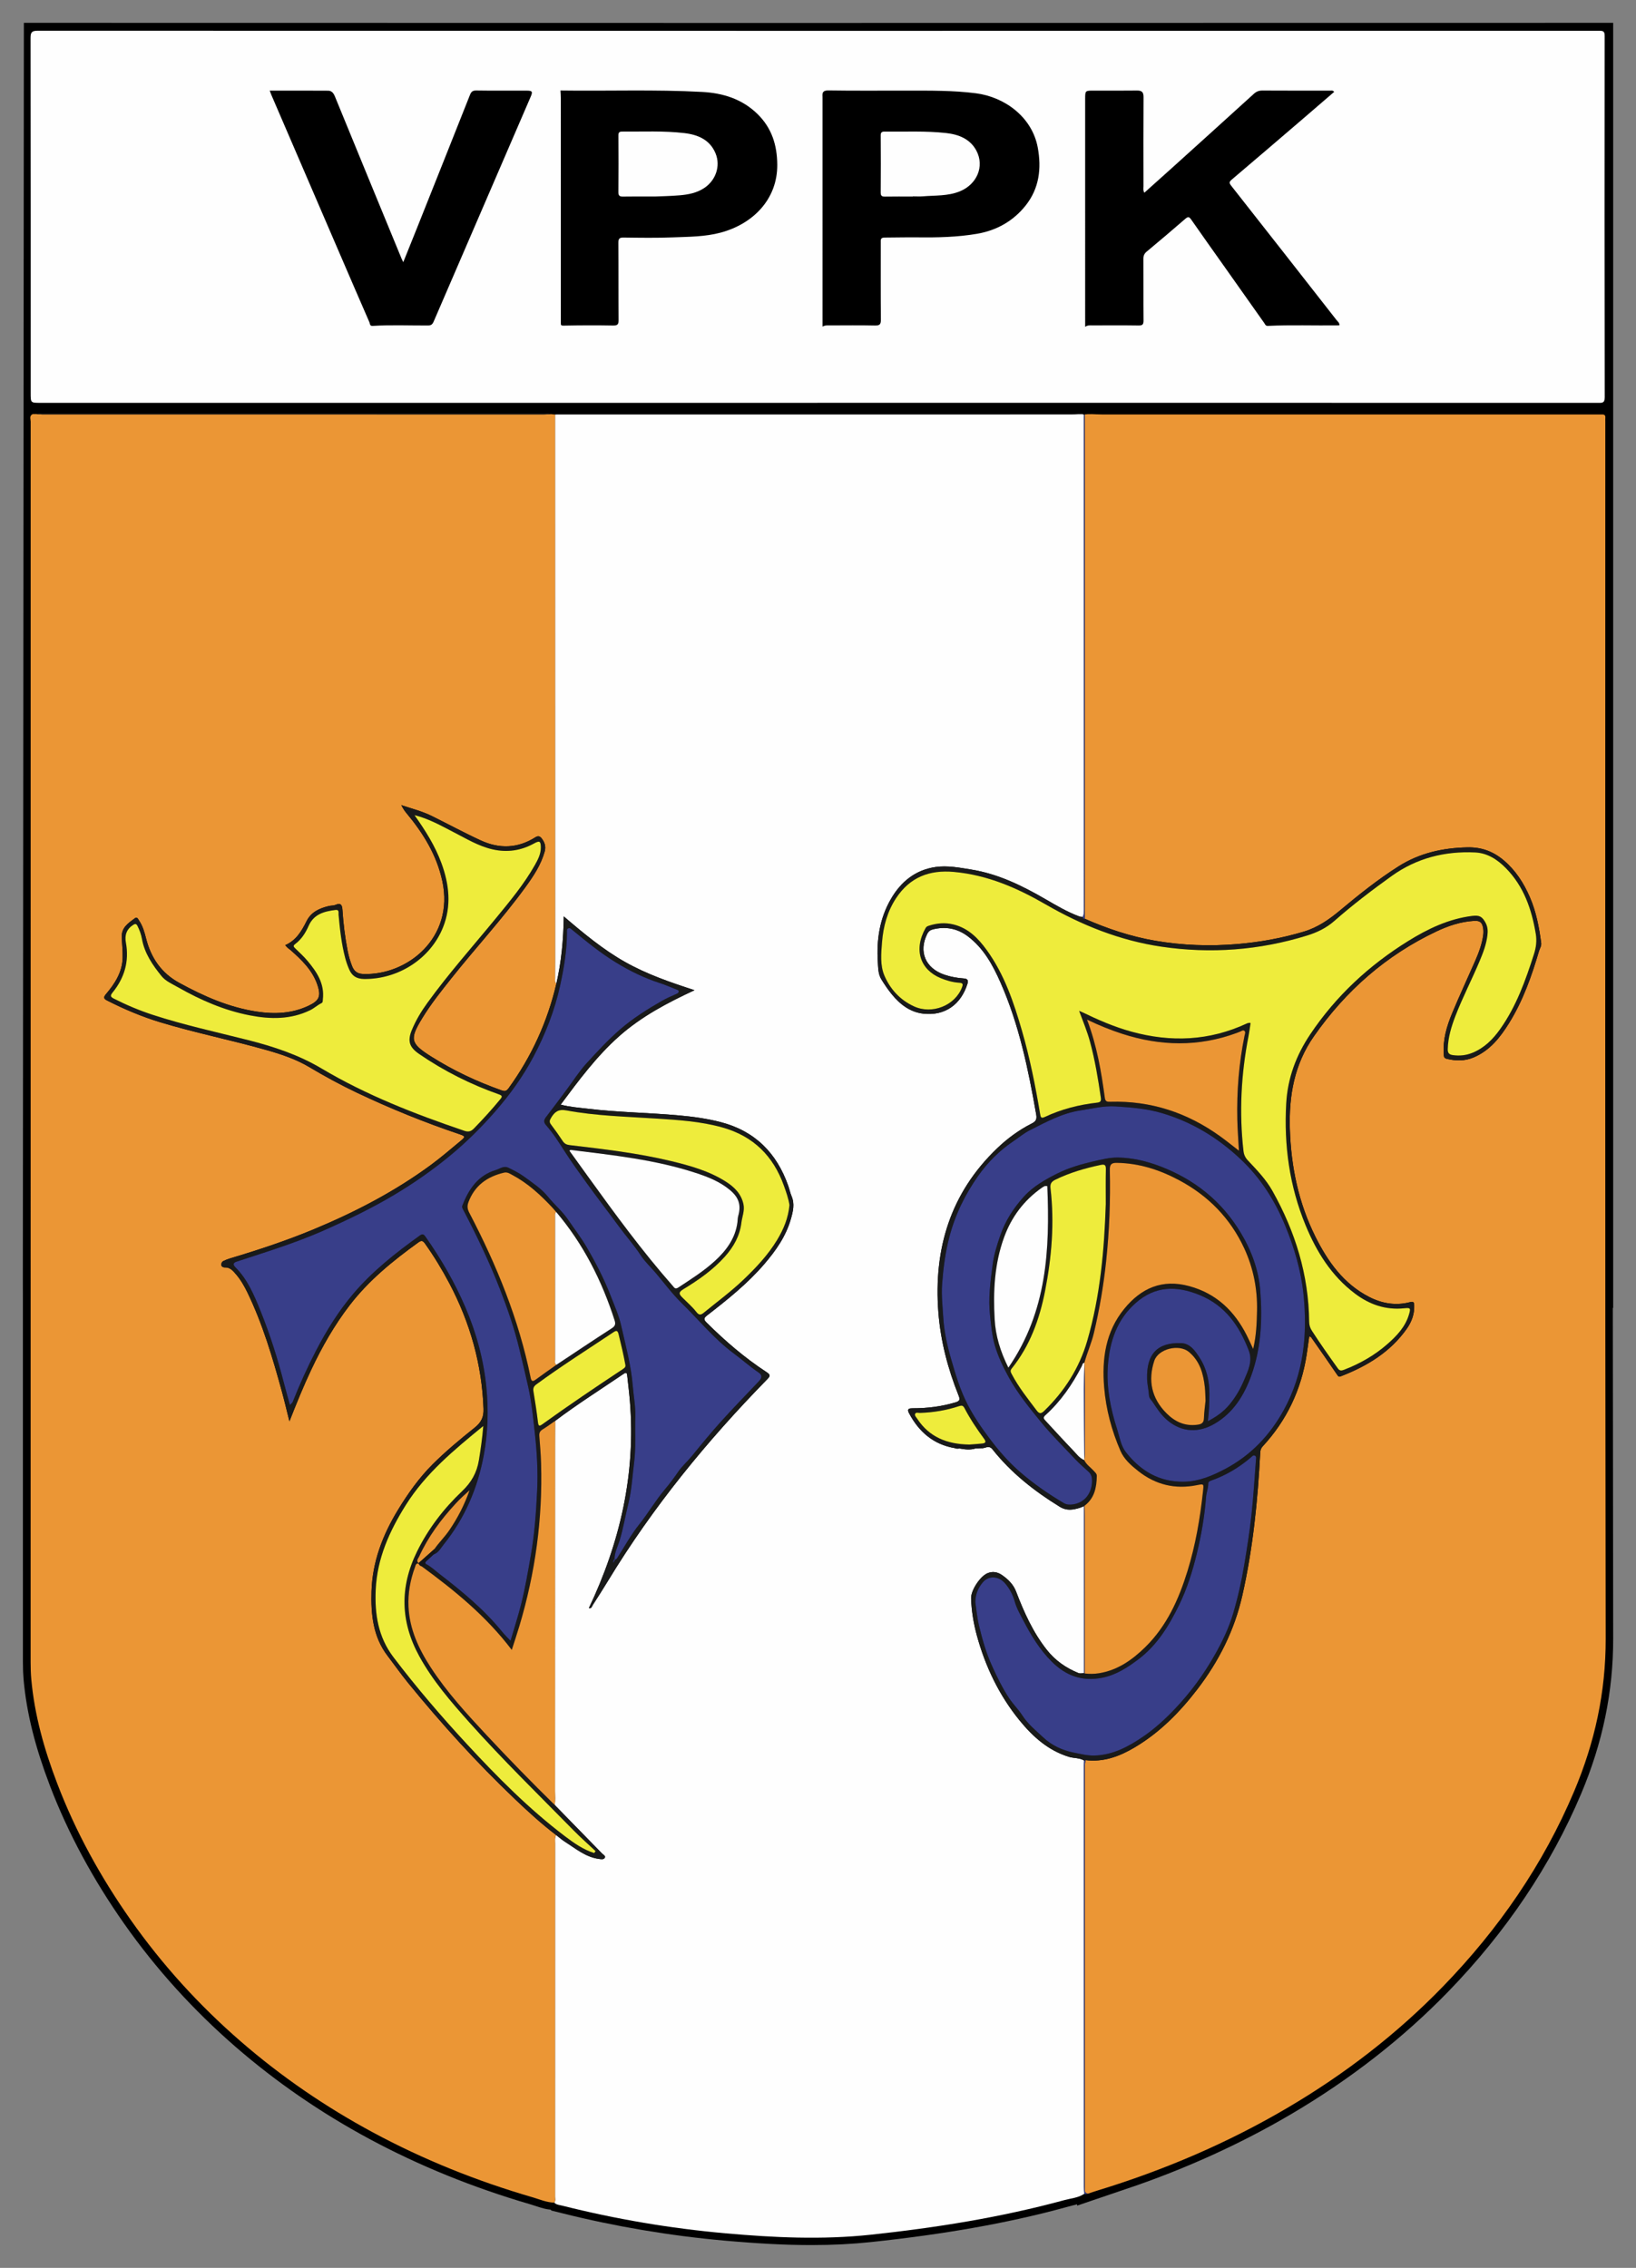 <?xml version="1.0" encoding="utf-8"?>
<!-- Generator: Adobe Illustrator 16.0.4, SVG Export Plug-In . SVG Version: 6.00 Build 0)  -->
<!DOCTYPE svg PUBLIC "-//W3C//DTD SVG 1.1//EN" "http://www.w3.org/Graphics/SVG/1.1/DTD/svg11.dtd">
<svg version="1.1" id="Layer_1" xmlns="http://www.w3.org/2000/svg" xmlns:xlink="http://www.w3.org/1999/xlink" x="0px" y="0px"
	 width="1075.227px" height="1490.193px" viewBox="0 0 1075.227 1490.193" enable-background="new 0 0 1075.227 1490.193"
	 xml:space="preserve">
<rect x="0" y="0" width="1075.227" height="1490.193" fill="#808080" stroke="none"/>
<g>
	<g>
		<path d="M1055.226,20.006L1055.226,20.006C1055.226,19.531,1055.226,20.481,1055.226,20.006L1055.226,20.006
			c-342.113,0.08-692.428,0.113-1034.541,0l0,0L20,854.427h0.049c0,79.2,0,158.401,0.007,237.604c0,3.742,0.1,7.5,0.434,11.227
			c2.131,23.699,8.592,46.344,17.039,68.467c12.178,31.886,28.541,61.537,48.147,89.433c20.845,29.658,45.078,56.274,72.433,80.018
			c26.684,23.162,55.688,42.998,86.803,59.767c33.418,18.01,68.453,32.024,104.865,42.639c4.74,1.381,9.356,3.443,14.434,3.572
			c1.394,1.469,3.361,1.512,5.138,1.959c35.305,8.893,71.092,14.969,107.354,18.194c31.771,2.826,63.523,4.339,95.391,0.937
			c43.021-4.596,85.623-11.385,127.412-22.76c4.383-1.193,9.104-1.474,13.038-4.138c-0.065-1.614-0.19-3.229-0.19-4.846
			c-0.014-65.082,0.488-64.342,0.481,1.109c0,1.69-0.088,3.313,2.132,3.651c2.006-0.668,4-1.387,6.024-2.004
			c43.865-13.387,85.756-31.246,125.326-54.557c37.543-22.115,71.781-48.443,102.096-79.711
			c36.396-37.545,65.734-79.928,86.146-128.269c13.504-31.983,20.729-64.916,20.67-100.032c-0.125-74.087-0.197-148.175-0.24-222.26
			h0.24L1055.226,20.006L1055.226,20.006z"/>
		<path stroke="#000000" stroke-width="50" stroke-miterlimit="10" d="M375.484,1430.027c33.791,8.44,68.435,14.278,102.99,17.354
			c21.563,1.918,38.97,2.812,54.775,2.812c13.099,0,25.11-0.604,36.719-1.843c47.27-5.05,86.228-11.94,122.385-21.657
			c0.007-10.699,0.03-19.783,0.067-26.621c0.022-4.107,0.05-7.187,0.079-9.236c0.016-1.146,0.032-2.005,0.051-2.578
			c0.39-13.094,10.613-20.159,20.036-20.159c9.425,0,19.648,7.073,20.038,20.185c0.018,0.586,0.034,1.464,0.052,2.634
			c0.028,2.104,0.058,5.259,0.081,9.463c0.021,3.991,0.04,8.718,0.053,14.062c36.909-12.51,71.606-28.274,103.354-46.978
			c36.848-21.705,69.781-47.409,97.889-76.399c35.872-37.005,63.486-78.094,82.079-122.125
			c12.902-30.562,19.148-60.729,19.095-92.221c-0.114-67.673-0.192-140.382-0.24-222.281l-0.012-20.012h0.252V40.011
			c-178.925,0.041-360.038,0.068-540.924,0.068c-162.642,0-311.279-0.022-453.634-0.067l-0.656,799.469l0.037,14.944
			c0,79.199,0,158.4,0.006,237.602c0,3.751,0.111,6.751,0.354,9.441c1.744,19.392,6.766,39.448,15.804,63.119
			c11.027,28.872,26.445,57.492,45.826,85.064c19.574,27.851,42.85,53.561,69.18,76.413c25.073,21.766,53.06,41.031,83.181,57.265
			c31.139,16.782,65.112,30.591,100.974,41.044c1.561,0.454,3.028,0.938,4.323,1.368c1.671,0.552,4.196,1.387,5.021,1.412
			l8.238,0.249L375.484,1430.027z"/>
	</g>
	<g>
		<g>
			<path fill="#FEFEFE" d="M708.569,272.139c0.991,0.003,1.981,0.006,2.972,0.009c0.324,0.158,0.646,0.315,0.968,0.47
				c-0.041,0.368-0.113,0.738-0.113,1.109c0.006,107.528,0.014,215.055,0.033,322.582c0.002,2.102,0.086,4.195-0.756,6.186
				c-0.714-0.088-1.388,0.035-2.154-0.248c-7.962-2.93-15.224-7.24-22.509-11.464c-15.303-8.874-31.062-16.569-48.732-19.427
				c-7.771-1.257-15.674-2.771-23.475-1.641c-13.218,1.914-22.736,9.692-29.312,21.077c-7.362,12.756-9.479,26.739-8.567,41.198
				c0.245,3.875,0.166,8.077,2.354,11.582c2.106,3.378,4.337,6.718,6.861,9.788c5.431,6.607,11.999,11.735,20.792,12.71
				c14.033,1.553,24.723-5.935,28.979-19.873c0.642-2.1-0.178-3.109-2.336-3.252c-4.379-0.29-8.684-1.059-12.84-2.459
				c-12.558-4.239-17.137-15.22-11.362-26.771c0.891-1.782,2.068-2.633,3.858-3.067c8.408-2.051,16.092-0.562,22.998,4.685
				c10.304,7.829,16.271,18.803,21.338,30.264c12.256,27.732,18.28,57.173,23.486,86.843c0.598,3.416-0.56,4.594-3.17,5.92
				c-8.294,4.211-15.765,9.719-22.447,16.104c-30.842,29.467-41.909,66.185-38.705,107.861c1.455,18.93,6.271,37.139,13.312,54.748
				c0.989,2.479,0.86,3.541-2.062,4.408c-9.196,2.725-18.545,3.905-28.093,3.881c-2.071-0.004-4.048,0.201-2.524,3.088
				c6.513,12.344,16.08,20.719,30.215,23.113c0.984,0.434,2.002,0.389,3.031,0.215c3.478,0.623,6.953,1.096,10.433,0.014
				c1.26-0.066,2.521-0.131,3.782-0.195c2.455,0.424,4.974-2.396,7.472,0.758c12.235,15.441,27.436,27.398,44.151,37.685
				c4.689,2.885,8.793,2.078,13.298,0.715c0.937-0.283,1.82-0.746,2.729-1.125c0.006,36.596,0.014,73.191,0.02,109.785
				c-1.231-0.002-2.612,0.367-3.673-0.062c-8.209-3.33-15.27-8.22-20.83-15.265c-9.092-11.521-14.989-24.69-20.174-38.248
				c-1.819-4.762-5.264-8.127-9.287-10.896c-2.872-1.978-6.136-2.654-9.594-1.172c-4.83,2.071-10.903,11.301-10.71,16.577
				c0.304,8.269,1.62,16.39,3.81,24.363c5.623,20.476,14.64,39.308,28.084,55.779c8.681,10.631,18.718,19.682,32.334,23.887
				c3.337,1.031,6.98,0.562,10.075,2.42c-0.045,1.121-0.131,2.242-0.131,3.363c0.006,92.17,0.014,184.342,0.035,276.512
				c0,1.615,0.125,3.23,0.191,4.847c-3.936,2.663-8.656,2.942-13.04,4.137c-41.789,11.375-84.392,18.164-127.412,22.76
				c-31.867,3.402-63.621,1.891-95.391-0.936c-36.265-3.228-72.052-9.304-107.356-18.195c-1.775-0.447-3.744-0.49-5.138-1.959
				c0.955-1.221,0.51-2.646,0.51-3.975c0.019-77.361,0.011-154.724,0.026-232.084c0.001-1.847-0.32-3.765,0.65-5.511
				c1.975,1.521,3.848,3.197,5.941,4.525c6.993,4.432,13.434,9.953,22.099,11.168c1.574,0.221,3.264,0.604,3.988-0.773
				c0.646-1.229-1.091-2.018-1.923-2.873c-10.337-10.61-20.69-21.207-31.042-31.807c0.559-2.975,0.229-5.971,0.229-8.959
				c0.014-76.264,0.025-152.527,0.041-228.791c0-4.863,0.027-9.725,0.042-14.588c14.562-10.976,29.974-20.711,45.05-30.939
				c2.175-1.477,2.211,0.115,2.365,1.547c0.59,5.459,1.26,10.914,1.711,16.388c3.946,47.887-6.451,92.955-26.99,136.094
				c1.912,0.318,2.07-1.291,2.652-2.193c3.377-5.235,6.737-10.483,9.971-15.812c29.428-48.512,65.129-92.07,104.728-132.537
				c2.125-2.172,1.846-3.033-0.516-4.576c-14.376-9.395-27.318-20.531-39.486-32.623c-2.139-2.125-1.695-3.03,0.444-4.69
				c13.322-10.33,26.5-20.838,37.543-33.713c7.605-8.867,14.258-18.291,17.492-29.726c1.391-4.914,2.58-9.809,0.431-14.873
				c-0.923-2.17-1.386-4.526-2.171-6.762c-7.604-21.629-21.908-36.07-44.479-41.926c-9-2.335-18.131-3.555-27.33-4.39
				c-19.904-1.807-39.93-1.991-59.793-4.377c-5.874-0.705-11.804-1.08-17.988-2.704c11.959-16.047,23.582-31.751,38.344-44.872
				c14.709-13.072,31.854-22.066,49.615-30.322c-15.812-5.142-31.244-10.436-45.561-18.503
				c-14.386-8.109-27.042-18.585-40.372-29.989c-0.213,15.554-1.583,30.029-4.868,44.263c-1.099-0.969-0.845-2.282-0.849-3.503
				c-0.013-3.746,0.039-7.492,0.038-11.238c-0.008-119.761-0.019-239.521-0.025-359.284c0.375-0.017,0.749-0.048,1.123-0.048
				c112.721-0.006,225.44-0.01,338.162-0.023C705.584,272.321,707.076,272.203,708.569,272.139z"/>
		</g>
		<g>
			<path fill="#EB9635" d="M364.803,272.393c0.01,119.762,0.021,239.523,0.028,359.284c0,3.747-0.051,7.492-0.038,11.238
				c0.004,1.221-0.25,2.534,0.85,3.497c-5.849,24.964-16.284,47.825-31.345,68.601c-1.36,1.877-2.39,2.237-4.544,1.479
				c-16.432-5.789-32.083-13.181-46.794-22.521c-13.268-8.423-13.786-11.23-5.553-24.777c5.729-9.429,12.6-18.006,19.431-26.595
				c15.927-20.02,33.35-38.818,48.417-59.546c5.313-7.308,10.27-14.724,12.736-23.55c0.892-3.188,0.052-5.847-1.834-8.397
				c-1.248-1.688-2.43-2.125-4.374-0.896c-11.514,7.287-23.63,7.619-35.754,2.044c-10.875-4.999-21.416-10.719-32.149-16.031
				c-6.191-3.064-12.853-4.78-20.144-7.17c1.271,2.383,2.166,3.754,3.297,5.108c11.08,13.252,20,27.64,23.692,44.848
				c8,37.288-23.135,62.131-52.164,60.991c-3.941-0.155-5.96-2.04-7.223-5.303c-1.262-3.265-2.217-6.623-2.887-10.069
				c-1.718-8.84-2.812-17.755-3.391-26.739c-0.187-2.88-0.854-4.968-4.529-3.326c-1.321,0.589-2.957,0.431-4.411,0.775
				c-6.127,1.459-11.635,3.897-14.637,9.944c-3.235,6.515-6.869,12.671-14.039,15.767c0.765,0.843,1.146,1.346,1.61,1.755
				c0.56,0.495,1.223,0.87,1.781,1.364c7.439,6.559,14.595,13.367,17.829,23.137c2.464,7.442,1.023,10.303-5.902,13.569
				c-10.839,5.112-22.19,5.599-33.731,3.878c-18.413-2.746-35.149-10.129-51.333-19c-11.675-6.4-18.452-16.355-21.676-29.021
				c-1.049-4.123-2.175-8.233-4.601-11.808c-0.621-0.914-1.253-2.719-2.772-1.579c-4.169,3.126-8.834,6.035-8.619,12.255
				c0.16,4.612,0.701,9.229,0.573,13.83c-0.265,9.504-5.193,17.021-11.092,23.96c-1.658,1.951-1.219,2.959,0.759,3.966
				c11.353,5.774,23.025,10.724,35.248,14.416c22.714,6.862,45.996,11.524,68.812,17.971c9.978,2.818,19.799,5.991,28.818,11.352
				c10.192,6.059,20.6,11.75,31.325,16.845c22.008,10.455,44.542,19.593,67.633,27.368c3.658,1.23,3.792,1.734,0.979,4.062
				c-6.542,5.41-12.968,10.988-19.797,16.014c-23.75,17.48-49.745,30.976-76.89,42.281c-17.989,7.494-36.48,13.613-55.15,19.189
				c-1.546,0.461-3.061,1.079-4.512,1.786c-0.979,0.478-1.335,1.63-1.275,2.572c0.072,1.144,1.454,1.646,2.211,1.605
				c3.519-0.187,5.443,2.188,7.352,4.401c3.105,3.603,5.484,7.705,7.562,11.992c10.062,20.783,16.546,42.812,22.638,64.974
				c1.722,6.268,3.193,12.604,4.998,19.77c4.75-12.1,9.267-23.191,14.38-34.027c7.046-14.928,15.17-29.211,25.256-42.332
				c12.623-16.422,28.508-29.237,45.152-41.26c2.141-1.545,3.063-0.963,4.371,0.883c5.928,8.361,11.238,17.092,16.012,26.154
				c13.585,25.793,21.362,53.135,22.384,82.375c0.188,5.373-1.467,8.871-5.73,12.275c-9.542,7.619-18.988,15.469-27.632,24.069
				c-8.927,8.888-16.262,19.229-22.845,30.017c-10.045,16.463-16.834,34.074-17.397,53.547c-0.434,15.002,0.909,29.74,10.533,42.334
				c4.545,5.949,8.846,12.096,13.574,17.896c21.866,26.824,45.095,52.412,70.169,76.287c8.662,8.248,17.485,16.328,27.023,23.58
				c-0.972,1.746-0.649,3.664-0.65,5.51c-0.017,77.361-0.009,154.724-0.026,232.084c0,1.33,0.445,2.755-0.51,3.976
				c-5.075-0.129-9.692-2.191-14.434-3.572c-36.411-10.613-71.446-24.629-104.864-42.639c-31.113-16.769-60.12-36.604-86.803-59.767
				c-27.354-23.741-51.588-50.358-72.434-80.018c-19.605-27.896-35.971-57.547-48.146-89.433
				c-8.448-22.123-14.908-44.768-17.039-68.467c-0.335-3.727-0.435-7.483-0.436-11.227c-0.019-271.713-0.02-543.428,0.031-815.141
				c0-1.676-1.073-3.851,1.329-4.968c0.816-0.013,1.632-0.025,2.448-0.038c1.361,0.091,2.725,0.261,4.087,0.261
				c109.825,0.012,219.649,0.012,329.476,0.002c1.493,0,2.986-0.131,4.48-0.2C362.922,272.21,363.863,272.301,364.803,272.393z"/>
		</g>
		<g>
			<path fill="#EB9635" d="M717.664,272.113c2.119,0.072,4.238,0.206,6.357,0.206c108.484,0.008,216.969,0.003,325.451,0.001
				c1.125,0,2.254,0.066,3.375,0.013c1.541-0.073,2.377,0.46,2.223,2.145c-0.078,0.868-0.014,1.749-0.014,2.624
				c0,266.586-0.205,533.172,0.248,799.758c0.061,35.116-7.166,68.049-20.67,100.032c-20.41,48.341-49.748,90.724-86.146,128.269
				c-30.313,31.268-64.553,57.596-102.096,79.711c-39.57,23.311-81.461,41.17-125.326,54.557c-2.025,0.617-4.021,1.336-6.025,2.004
				c-2.219-0.338-2.131-1.961-2.131-3.651c0.008-92.291-0.004-184.582,0.013-276.875c0.002-1.455,0.34-2.912,0.521-4.367
				c11.883,1.463,22.369-2.461,32.338-8.381c16.478-9.781,29.635-23.148,41.193-38.224c14.162-18.469,24.369-38.812,29.528-61.627
				c6.994-30.928,10.123-62.321,11.765-93.91c0.082-1.569,0.496-2.807,1.608-4.01c15.793-17.08,25.322-37.188,28.877-60.151
				c0.621-4.009,1.14-8.031,1.695-11.98c1.025-0.108,1.31,0.496,1.646,0.982c5.573,7.977,11.184,15.93,16.653,23.979
				c0.748,1.103,1.052,1.683,2.513,1.113c17.168-6.662,32.504-15.875,43.34-31.26c3.219-4.572,5.082-9.714,4.854-15.447
				c-0.073-1.875-0.498-2.584-2.733-2c-9.367,2.44-18.396,0.93-26.873-3.424c-16.775-8.615-27.129-23.162-35.273-39.47
				c-11.115-22.262-16.076-46.039-16.832-70.827c-0.67-21.949,2.849-42.498,15.869-61.089
				c20.945-29.905,47.385-53.101,80.363-68.751c7.801-3.701,15.979-6.439,24.721-6.968c3.953-0.24,5.449,0.92,6.078,4.878
				c0.23,1.456,0.229,3,0.031,4.463c-0.795,5.864-2.832,11.374-5.189,16.757c-5.047,11.526-10.365,22.939-15.207,34.553
				c-3.565,8.558-6.213,17.423-5.52,26.915c0.1,1.366-0.053,2.571,1.899,3.051c5.988,1.47,11.82,1.58,17.605-0.844
				c10.812-4.531,17.615-13.236,23.516-22.766c9.08-14.666,14.773-30.787,19.588-47.233c0.507-1.732,1.683-3.252,1.408-5.313
				c-1.371-10.298-3.274-20.444-7.44-30.045c-4.021-9.265-9.353-17.594-17.146-24.183c-6.926-5.855-14.606-8.75-23.983-8.535
				c-16.229,0.371-31.343,3.711-45.185,12.477c-13.643,8.638-26.186,18.716-38.541,29.02c-7.158,5.972-14.529,11.099-23.629,13.839
				c-14.305,4.305-28.871,6.936-43.701,8.188c-18.117,1.529-36.143,0.904-54.108-2.183c-16.103-2.766-31.4-7.906-46.287-14.464
				c0.022-90.312,0.051-180.623,0.067-270.937c0.002-20.11-0.033-40.222-0.051-60.333c0.316-0.084,0.635-0.168,0.953-0.252
				l0.34,0.12l0.34-0.125C715.58,272.131,716.623,272.122,717.664,272.113z"/>
		</g>
		<g>
			<path fill="#FEFEFE" d="M537.18,264.701c-170.244,0-340.488,0-510.731,0c-6.289,0-6.291-0.006-6.291-6.352
				c0-77.748,0.026-155.494-0.081-233.241c-0.005-3.741,0.686-4.928,4.761-4.927c342.112,0.113,684.225,0.109,1026.339,0.029
				c2.877,0,3.459,0.738,3.457,3.473c-0.074,79.122-0.099,158.244,0.051,237.366c0.008,4.042-1.959,3.649-4.522,3.649
				c-170.992-0.016-341.987-0.015-512.981-0.015C537.18,264.69,537.18,264.695,537.18,264.701z M876.883,60.35
				c-1.088-1.168-1.881-0.787-2.562-0.788c-14.873-0.027-29.748,0.032-44.621-0.067c-2.299-0.015-3.95,0.626-5.645,2.166
				c-18.092,16.457-36.248,32.844-54.4,49.236c-5.795,5.234-11.629,10.426-17.559,15.74c-0.945-1.617-0.572-3-0.574-4.312
				c-0.029-19.498-0.096-38.998,0.045-58.495c0.023-3.357-1.149-4.371-4.328-4.331c-9.498,0.122-18.998,0.047-28.498,0.047
				c-5.539,0.001-5.543,0-5.543,5.57c0,48.122,0.002,96.244,0.002,144.366c0,1.609,0,3.218,0,5.271
				c1.679-1.184,3.189-0.936,4.666-0.938c10.125-0.009,20.25-0.096,30.373,0.059c2.604,0.041,3.347-0.626,3.32-3.279
				c-0.129-13.497,0.004-26.997-0.086-40.495c-0.014-2.077,0.563-3.435,2.164-4.767c8.531-7.107,17.018-14.272,25.397-21.559
				c1.838-1.597,2.576-1.342,3.896,0.56c7.402,10.66,14.959,21.211,22.449,31.81c8.498,12.026,16.967,24.074,25.498,36.076
				c0.562,0.791,0.832,1.984,2.362,1.913c15.226-0.716,30.459-0.14,45.689-0.325c0.447-0.006,0.895-0.045,1.383-0.071
				c0.055-1.718-1.135-2.445-1.846-3.356c-23.006-29.413-46.037-58.808-69.136-88.149c-1.284-1.633-1.817-2.496,0.084-4.108
				c15.714-13.312,31.343-26.724,46.982-40.122C863.199,72.179,869.965,66.317,876.883,60.35z M540.589,214.598
				c1.84-1.004,3.364-0.773,4.852-0.776c9.869-0.016,19.74-0.146,29.605,0.069c3.1,0.067,3.922-0.757,3.893-3.857
				c-0.154-16.863-0.068-33.729-0.083-50.593c-0.001-1.785-0.304-3.344,2.532-3.349c7.201-0.012,14.428-0.222,21.607-0.134
				c13.122,0.161,26.19-0.128,39.106-2.331c12.924-2.205,23.926-8.385,32.084-18.725c8.838-11.204,10.39-24.232,7.863-37.919
				c-3.746-20.291-21.966-33.297-40.679-35.694c-15.092-1.932-30.282-1.722-45.455-1.747c-17.112-0.027-34.229,0.155-51.34-0.115
				c-3.578-0.057-4.229,1.207-4,4.109c0.039,0.497,0.011,0.999,0.011,1.499c0.001,48.47,0.001,96.94,0.001,145.41
				C540.589,211.683,540.589,212.921,540.589,214.598z M368.361,59.471c0.087,1.805,0.221,3.287,0.221,4.768
				c0.013,47.597,0.013,95.192,0.014,142.788c0,1.749-0.011,3.498-0.004,5.246c0.006,1.15-0.016,1.72,1.746,1.685
				c10.863-0.217,21.736-0.261,32.6-0.062c3.045,0.056,3.637-0.87,3.613-3.711c-0.138-16.864-0.01-33.729-0.146-50.593
				c-0.021-2.805,0.728-3.546,3.539-3.508c10.74,0.147,21.496,0.305,32.226-0.109c10.567-0.408,21.243-0.366,31.575-3.154
				c21.435-5.785,37.275-22.117,37.093-44.635c-0.105-12.823-3.576-23.979-12.849-33.131
				c-10.162-10.029-22.797-13.911-36.565-14.655C430.473,58.726,399.491,59.909,368.361,59.471z M177.261,59.554
				c0.447,1.178,0.719,1.975,1.05,2.746c15.094,35.048,30.189,70.095,45.295,105.138c6.367,14.771,12.736,29.54,19.169,44.282
				c0.409,0.937,0.173,2.542,2.123,2.421c12.097-0.753,24.209-0.207,36.314-0.263c2.129-0.011,3.006-0.733,3.8-2.575
				c21.212-49.235,42.483-98.445,63.735-147.663c1.507-3.491,1.125-4.08-2.701-4.087c-10.999-0.023-22,0.096-32.995-0.083
				c-2.438-0.04-3.356,0.807-4.189,2.909c-11.711,29.57-23.502,59.107-35.284,88.649c-2.767,6.935-5.57,13.855-8.545,21.25
				c-0.566-1.183-0.862-1.729-1.098-2.302c-14.618-35.501-29.254-70.996-43.796-106.528c-0.901-2.201-2.096-3.83-4.414-3.849
				C203.032,59.503,190.338,59.554,177.261,59.554z"/>
		</g>
		<g>
			<path fill="#383E89" d="M713.445,1156.537c-0.182,1.455-0.52,2.912-0.521,4.367c-0.017,92.293-0.004,184.584-0.013,276.875
				c0,1.69-0.088,3.313,2.131,3.651c-0.805,0.195-1.602,0.512-2.424,0.086c-0.063-1.616-0.188-3.231-0.188-4.848
				c-0.021-92.17-0.029-184.342-0.035-276.512c0-1.121,0.086-2.242,0.131-3.363C712.83,1156.707,713.138,1156.621,713.445,1156.537z
				"/>
		</g>
		<g>
			<path fill="#191A1A" d="M365.472,1205.754c-9.538-7.252-18.361-15.332-27.023-23.58c-25.074-23.875-48.303-49.463-70.169-76.287
				c-4.729-5.801-9.028-11.946-13.574-17.896c-9.624-12.594-10.966-27.332-10.533-42.334c0.562-19.473,7.353-37.084,17.397-53.547
				c6.583-10.787,13.918-21.129,22.845-30.017c8.644-8.602,18.09-16.45,27.632-24.069c4.265-3.404,5.918-6.902,5.73-12.275
				c-1.021-29.24-8.799-56.582-22.384-82.375c-4.773-9.062-10.084-17.793-16.012-26.154c-1.308-1.846-2.23-2.428-4.371-0.883
				c-16.645,12.021-32.529,24.838-45.152,41.26c-10.086,13.121-18.21,27.404-25.256,42.332c-5.113,10.836-9.63,21.929-14.38,34.027
				c-1.805-7.166-3.276-13.502-4.998-19.77c-6.091-22.162-12.575-44.189-22.638-64.974c-2.076-4.287-4.455-8.391-7.562-11.992
				c-1.907-2.213-3.833-4.588-7.352-4.401c-0.757,0.039-2.139-0.463-2.211-1.605c-0.06-0.942,0.296-2.096,1.275-2.572
				c1.451-0.707,2.966-1.325,4.512-1.786c18.67-5.576,37.161-11.695,55.15-19.189c27.145-11.307,53.14-24.801,76.89-42.281
				c6.829-5.024,13.255-10.604,19.797-16.014c2.812-2.326,2.679-2.83-0.979-4.062c-23.091-7.774-45.625-16.913-67.633-27.368
				c-10.726-5.096-21.132-10.786-31.325-16.845c-9.021-5.36-18.842-8.533-28.818-11.352c-22.816-6.445-46.099-11.107-68.812-17.971
				c-12.223-3.692-23.896-8.642-35.248-14.416c-1.978-1.006-2.417-2.015-0.759-3.966c5.898-6.938,10.827-14.456,11.092-23.96
				c0.128-4.601-0.413-9.218-0.573-13.83c-0.215-6.221,4.45-9.129,8.619-12.255c1.52-1.14,2.152,0.665,2.772,1.579
				c2.426,3.574,3.552,7.685,4.601,11.808c3.225,12.665,10.001,22.622,21.676,29.021c16.184,8.871,32.919,16.254,51.333,19
				c11.541,1.721,22.893,1.234,33.731-3.878c6.926-3.268,8.366-6.127,5.902-13.569c-3.234-9.77-10.389-16.578-17.829-23.137
				c-0.56-0.494-1.223-0.869-1.781-1.364c-0.465-0.409-0.847-0.913-1.61-1.755c7.17-3.096,10.804-9.252,14.039-15.767
				c3.002-6.046,8.509-8.484,14.637-9.944c1.454-0.346,3.089-0.187,4.411-0.775c3.677-1.642,4.343,0.446,4.529,3.326
				c0.58,8.984,1.673,17.899,3.391,26.739c0.669,3.446,1.625,6.806,2.887,10.069c1.263,3.263,3.28,5.146,7.223,5.303
				c29.029,1.14,60.165-23.703,52.164-60.991c-3.692-17.208-12.612-31.596-23.692-44.848c-1.131-1.354-2.026-2.726-3.297-5.108
				c7.291,2.39,13.952,4.104,20.144,7.17c10.733,5.312,21.274,11.032,32.149,16.031c12.124,5.574,24.24,5.242,35.754-2.044
				c1.944-1.229,3.126-0.792,4.374,0.896c1.886,2.552,2.727,5.21,1.834,8.397c-2.467,8.826-7.423,16.242-12.736,23.55
				c-15.068,20.728-32.491,39.526-48.417,59.546c-6.83,8.589-13.701,17.166-19.431,26.595c-8.231,13.547-7.714,16.354,5.553,24.777
				c14.711,9.338,30.362,16.73,46.794,22.521c2.154,0.759,3.184,0.397,4.545-1.479c15.06-20.775,25.495-43.636,31.344-68.601
				c3.285-14.229,4.653-28.703,4.868-44.257c13.33,11.403,25.986,21.88,40.371,29.988c14.315,8.068,29.748,13.362,45.561,18.504
				c-17.761,8.256-34.906,17.25-49.615,30.322c-14.762,13.12-26.384,28.824-38.344,44.872c6.185,1.624,12.115,1.999,17.988,2.704
				c19.863,2.385,39.889,2.57,59.793,4.377c9.199,0.835,18.33,2.054,27.33,4.389c22.57,5.855,36.873,20.298,44.479,41.927
				c0.785,2.233,1.248,4.592,2.172,6.762c2.148,5.064,0.96,9.959-0.432,14.873c-3.234,11.434-9.887,20.856-17.492,29.725
				c-11.043,12.875-24.221,23.384-37.543,33.713c-2.141,1.66-2.583,2.566-0.444,4.691c12.168,12.092,25.11,23.229,39.486,32.623
				c2.36,1.543,2.641,2.404,0.516,4.576c-39.599,40.467-75.3,84.024-104.728,132.537c-3.232,5.327-6.594,10.575-9.971,15.812
				c-0.582,0.902-0.74,2.512-2.652,2.193c20.539-43.14,30.938-88.207,26.99-136.094c-0.451-5.474-1.121-10.929-1.711-16.388
				c-0.154-1.432-0.19-3.022-2.365-1.547c-15.076,10.229-30.488,19.965-45.046,30.935c-2.756,1.889-5.451,3.891-8.301,5.639
				c-1.741,1.067-2.253,2.338-2.092,4.322c0.487,5.967,0.965,11.94,1.146,17.922c1.1,36.473-3.836,72.151-14.308,107.082
				c-1.512,5.037-3.196,10.021-4.951,15.502c-16.816-22.222-37.67-39.111-59.401-55.054c1.092-0.188,2.066-0.579,2.709-1.555
				c3.479,1.748,6.249,4.457,9.291,6.805c14.819,11.438,29.253,23.281,41.106,37.938c1.575,1.947,3.414,3.68,5.486,5.895
				c2.488-8.52,4.983-16.211,6.958-24.035c2.709-10.725,4.538-21.635,6.445-32.536c2.41-13.779,3.375-27.658,4.055-41.568
				c0.624-12.729-0.046-25.459-1.467-38.107c-1.15-10.235-2.117-20.518-4.363-30.606c-1.828-8.211-3.806-16.387-5.767-24.564
				c-3.262-13.602-7.805-26.762-12.843-39.705c-6.938-17.823-15.229-35.092-24.088-52.059c-0.486-0.932-1.001-1.74-0.601-2.773
				c4.187-10.812,10.287-19.91,22.103-23.416c2.596-0.771,5.051-2.975,8.159-1.467c3.574,1.73,7.109,3.496,10.329,5.857
				c5.512,4.039,11.319,7.801,15.646,13.147c4.245,5.25,9.465,9.517,13.342,15.248c4.041,5.974,8.459,11.658,12.131,17.953
				c6.062,10.394,11.549,21.021,15.876,32.234c2.453,6.354,5.31,12.664,6.785,19.262c2.943,13.144,6.56,26.203,7.631,39.697
				c0.533,6.692,1.89,13.303,1.687,20.082c-0.305,10.092,0.473,20.201-0.809,30.285c-1.146,9.002-1.598,18.108-3.785,26.95
				c-1.996,8.062-3.314,16.271-5.751,24.252c-1.223,3.998-3.348,7.816-3.34,12.173c-0.555,0.36-0.719,0.905-0.715,1.53
				c-0.246,0.199-0.543,0.402-0.121,0.691c0.041,0.029,0.289-0.244,0.441-0.377c0.264-0.498,0.527-0.998,0.791-1.498
				c0.663-0.104,1.031-0.504,1.398-1.076c4.764-7.436,9.025-15.279,14.51-22.146c5.897-7.388,10.629-15.578,16.701-22.802
				c3.092-3.678,5.983-7.473,8.693-11.475c2.598-3.834,6.245-6.979,9.221-10.637c6.135-7.545,12.299-15.084,18.809-22.303
				c8.158-9.048,16.67-17.775,25.041-26.63c1.891-2.002,2.752-3.977-0.061-5.866c-5.671-3.812-10.748-8.394-16.222-12.438
				c-12.877-9.518-22.91-21.943-34.228-33.041c-6.241-6.119-11.516-13.229-17.178-19.934c-3.247-3.847-7.102-7.398-9.758-11.464
				c-4.473-6.848-9.895-12.895-14.688-19.438c-7.019-9.582-14.314-19.012-21.242-28.625c-4.581-6.356-9.276-12.81-13.568-19.467
				c-3.991-6.195-7.938-12.574-12.853-18.166c-1.826-2.076-1.318-3.576,0.195-5.525c4.619-5.942,9.073-12.016,13.578-18.046
				c4.216-5.644,7.995-11.684,12.721-16.862c7.093-7.774,14.216-15.528,22.24-22.473c8.422-7.29,17.686-13.113,27.257-18.613
				c3.115-1.792,6.378-3.21,9.65-4.646c0.66-0.289,1.429-0.594,1.556-1.472c0.11-0.772-0.418-1.062-1.039-1.303
				c-3.81-1.475-7.545-3.167-11.428-4.414c-10.109-3.247-19.574-7.912-28.583-13.393c-10.272-6.25-19.581-13.895-28.879-21.503
				c-0.78-0.64-1.473-1.521-2.58-1.079c-1.19,0.475-0.907,1.675-0.908,2.624c-0.017,11.844-1.972,23.4-4.489,34.954
				c-3.572,16.39-9.643,31.814-17.404,46.542c-6.989,13.261-15.739,25.362-25.66,36.694c-9.037,10.322-18.731,19.861-29.282,28.582
				c-11.611,9.601-23.958,18.175-36.886,25.873c-14.767,8.793-30.243,16.244-45.942,23.201
				c-11.114,4.926-22.555,9.062-34.087,12.916c-7.748,2.59-15.532,5.066-23.291,7.623c-2.243,0.74-2.76,1.871-0.887,3.74
				c8.065,8.039,12.363,18.44,16.482,28.619c6.229,15.393,11.251,31.274,15.407,47.395c1.227,4.752,2.579,9.474,3.969,14.553
				c0.792-0.924,1.57-1.479,1.869-2.229c4.538-11.436,9.604-22.631,15.275-33.547c6.899-13.273,14.771-25.947,24.459-37.367
				c12.632-14.889,27.867-26.857,43.633-38.211c2.152-1.551,2.847-0.719,4.035,0.975c10.188,14.519,19.028,29.775,26.022,46.103
				c7.22,16.85,12.021,34.477,13.798,52.567c1.455,14.812,1.062,29.834-1.723,44.728c-4.063,21.717-12.466,41.338-26.312,58.526
				c-1.931,2.396-3.425,5.531-6.75,6.627c0.765-1.104,0.757-2.352,0.677-3.614c2.964-4.297,6.743-7.933,9.703-12.263
				c5.622-8.225,10.09-16.979,13.38-26.381c-3.182,2.814-6.272,5.66-9.116,8.736c-9.681,10.471-18.117,21.826-24.057,34.877
				c-0.585,1.287-2.158,2.725-0.364,4.309v0.255c-1.824-0.275-1.952,1.299-2.337,2.344c-3.088,8.385-4.693,17.016-4.28,25.998
				c0.683,14.848,6.726,27.762,14.616,39.908c10.502,16.166,23.493,30.329,36.589,44.377c14.606,15.668,29.578,30.985,44.859,46
				c10.351,10.6,20.704,21.194,31.042,31.807c0.832,0.854,2.568,1.643,1.923,2.873c-0.726,1.377-2.414,0.994-3.988,0.772
				c-8.666-1.215-15.105-6.735-22.099-11.168C369.319,1208.951,367.446,1207.272,365.472,1205.754z M365.542,796.365
				c-0.899-1.027-1.771-2.078-2.704-3.074c-7.703-8.225-15.943-15.803-25.976-21.15c-1.702-0.905-3.367-2.145-5.599-1.62
				c-11.011,2.596-19.25,8.368-23.386,19.372c-1.001,2.664-0.66,4.675,0.548,6.986c17.979,34.404,32.576,70.076,40.315,108.291
				c0.501,2.476,1.286,2.869,3.361,1.326c4.479-3.328,9.079-6.498,13.628-9.732c12.044-7.979,24.032-16.043,36.181-23.856
				c2.322-1.494,2.851-2.738,2.025-5.299C395.544,841.475,383.375,817.398,365.542,796.365z M272.429,535.636
				c7.047,9.943,13.52,20.117,17.72,31.586c5.095,13.915,6.646,27.992,1.042,42.066c-8.25,20.721-29.558,34.282-51.938,33.978
				c-5.068-0.068-7.977-2.125-9.8-6.368c-1.03-2.396-1.906-4.888-2.569-7.409c-2.455-9.337-3.5-18.9-4.358-28.491
				c-0.115-1.275,0.583-3.41-2.014-3.083c-7.398,0.933-14.271,2.687-17.686,10.488c-2.017,4.605-4.708,8.834-8.826,11.913
				c-1.456,1.089-1.124,1.75,0.028,2.847c2.8,2.66,5.642,5.314,8.124,8.262c6.126,7.271,11.259,15.022,10.037,25.252
				c-0.113,0.948,0.17,1.95-1.049,2.546c-2.58,1.261-4.676,3.277-7.295,4.554c-12.779,6.222-26.137,6.014-39.581,3.416
				c-16.827-3.253-32.375-10.015-47.208-18.445c-3.781-2.149-8.171-4.037-10.789-7.258c-5.88-7.237-11.263-14.981-12.973-24.577
				c-0.521-2.932-1.571-5.772-2.919-8.475c-0.711-1.426-1.411-1.631-2.843-0.713c-4.354,2.793-5.698,6.694-4.793,11.612
				c2.271,12.336-0.945,23.267-8.774,32.862c-1.749,2.143-1.24,2.914,0.906,4.002c8.252,4.181,16.743,7.77,25.537,10.634
				c20.555,6.695,41.672,11.271,62.595,16.574c16.864,4.273,33.164,9.662,48.327,18.674c29.526,17.548,61.403,29.944,93.847,40.95
				c2.616,0.889,4.351,0.473,6.271-1.49c6.03-6.168,11.82-12.535,17.302-19.193c1.379-1.676,1.566-2.406-0.858-3.26
				c-18.579-6.537-36.033-15.314-52.308-26.455c-6.482-4.438-7.939-8.476-4.914-15.821c2.627-6.375,6.165-12.238,10.209-17.824
				c14.082-19.452,30.06-37.364,45.271-55.898c9.11-11.1,18.305-22.155,25.406-34.715c2.012-3.56,3.939-7.284,3.896-11.562
				c-0.043-4.181-0.845-4.58-4.539-2.551c-8.554,4.7-17.553,6.025-27.126,3.855c-9.291-2.106-17.305-7.018-25.609-11.293
				C289.891,542.559,281.776,537.924,272.429,535.636z M518.858,791.834c-0.633-4.277-2.146-8.498-3.658-12.729
				c-6.985-19.577-20.139-32.562-40.354-38.252c-14.439-4.062-29.271-4.938-44.099-5.895c-19.563-1.265-39.221-1.738-58.54-5.325
				c-5.264-0.978-7.719,0.985-10.047,4.922c-0.945,1.6-1.295,2.665-0.066,4.278c2.721,3.572,5.304,7.256,7.782,11
				c1.155,1.746,2.578,2.367,4.609,2.607c22.315,2.643,44.654,5.202,66.549,10.479c12.644,3.047,25.181,6.547,36.261,13.672
				c5.42,3.484,9.889,7.938,11.327,14.676c0.906,4.246-0.862,8.129-1.354,12.177c-1.047,8.592-5.076,15.786-10.773,22.172
				c-7.909,8.86-17.551,15.541-27.586,21.639c-3.383,2.055-2.34,3.447-0.364,5.418c3.09,3.084,6.452,5.963,9.106,9.389
				c1.883,2.429,3.115,1.959,4.978,0.438c8.692-7.115,17.764-13.777,25.907-21.551c8.326-7.949,16.203-16.281,22.211-26.201
				C515,807.729,518.091,800.311,518.858,791.834z M374.266,756.152c4.178,5.797,8.354,11.602,12.542,17.401
				c17.594,24.377,35.338,48.642,55.231,71.236c1.072,1.217,1.634,2.617,3.771,1.211c8.234-5.418,16.594-10.674,23.9-17.33
				c7.614-6.938,13.603-14.943,14.959-25.594c0.17-1.342,0.127-2.738,0.494-4.021c2.086-7.28,0.372-12.272-5.464-17.143
				c-6.676-5.566-14.592-8.639-22.619-11.262c-26.368-8.616-53.823-11.547-81.175-14.951
				C375.304,755.627,374.673,755.447,374.266,756.152z M390.506,1217.604c0.31-0.416,0.615-0.829,0.925-1.245
				c-4.818-4.527-9.8-8.896-14.43-13.607c-23.104-23.51-46.723-46.533-68.684-71.146c-12.057-13.513-23.894-27.197-32.695-43.209
				c-12.479-22.697-13.014-45.519-1.597-68.787c7.419-15.123,17.55-28.256,29.626-39.738c6.136-5.834,9.75-12.197,11.09-20.406
				c1.174-7.19,2.211-14.361,2.875-22.459c-19.369,15.854-37.86,31.115-50.915,51.933c-10.789,17.202-18.903,35.223-19.782,55.788
				c-0.679,15.873,1.546,30.869,11.692,44.224c15.059,19.819,31.212,38.654,48.091,56.904
				c20.118,21.752,40.925,42.786,64.613,60.727C377.22,1211.049,383.319,1215.361,390.506,1217.604z M411.009,896.768
				c-1.236-6.735-2.81-13.397-4.451-20.055c-0.653-2.647-1.51-2.578-3.437-1.297c-16.918,11.266-34.098,22.139-50.506,34.16
				c-1.735,1.271-2.39,2.469-2.022,4.651c1.142,6.767,2.173,13.56,2.987,20.369c0.311,2.588,0.96,2.633,2.857,1.267
				c17.306-12.468,34.991-24.381,52.774-36.154C410.28,899.002,411.36,898.34,411.009,896.768z"/>
		</g>
		<g>
			<path fill="#191A1A" d="M713.445,1156.537c-0.307,0.084-0.615,0.17-0.92,0.258c-3.095-1.856-6.739-1.389-10.075-2.42
				c-13.616-4.205-23.653-13.256-32.334-23.887c-13.444-16.474-22.461-35.306-28.084-55.779c-2.188-7.975-3.506-16.096-3.81-24.363
				c-0.193-5.276,5.88-14.506,10.71-16.578c3.458-1.481,6.722-0.805,9.594,1.173c4.023,2.77,7.467,6.135,9.287,10.896
				c5.185,13.557,11.082,26.728,20.174,38.248c5.562,7.045,12.621,11.934,20.83,15.264c1.061,0.431,2.44,0.062,3.673,0.062
				c0.054,0.205,0.199,0.276,0.438,0.215c3.119,0.346,6.225,0.332,9.334-0.168c12.291-1.971,21.918-8.795,30.481-17.205
				c14.111-13.856,21.953-31.33,27.693-49.883c5.295-17.113,8.303-34.685,10.209-52.471c0.535-4.988,0.707-4.972-4.137-4.011
				c-14.213,2.822-27.06-0.289-38.377-9.235c-4.664-3.688-9.316-7.728-11.722-13.271c-5.795-13.359-9.543-27.342-10.733-41.889
				c-1.527-18.67,0.91-36.467,13.254-51.545c11.127-13.588,24.924-19.676,42.672-14.851c17.75,4.824,29.637,16.261,37.744,32.23
				c1.408,2.772,2.658,5.625,4.268,9.051c2.08-8.846,2.361-16.981,2.537-25.08c0.314-14.305-2.408-28.102-8.436-41.115
				c-9.133-19.715-23.636-34.459-42.691-44.646c-12.768-6.824-26.309-11.244-41.012-11.458c-3.562-0.052-4.695,1.052-4.611,4.704
				c0.455,19.996-0.311,39.955-2.41,59.856c-1.678,15.912-4.356,31.64-8.045,47.209c-1.586,6.697-4.44,12.964-6.258,19.57
				l0.012,0.082c-1.366,0.086-1.299,1.365-1.715,2.172c-6.216,12.06-13.795,23.123-23.927,32.244
				c-1.709,1.539-1.092,2.322,0.029,3.527c6.034,6.483,11.96,13.073,18.114,19.442c2.277,2.357,4.203,5.222,7.444,6.521l-0.018,0.09
				c1.383,2.908,4.094,4.639,6.163,6.936c0.921,1.021,2.101,1.898,2.066,3.414c-0.164,7.556-1.521,14.636-8.09,19.547
				c-0.207-0.021-0.307,0.056-0.301,0.229c-0.908,0.379-1.793,0.842-2.729,1.125c-4.505,1.363-8.607,2.17-13.298-0.715
				c-16.717-10.285-31.916-22.242-44.152-37.685c-2.498-3.153-5.016-0.334-7.471-0.758c0.068-0.879,0.801-2.008-1.055-1.979
				c-4.835,0.065-9.672,0.034-14.508,0.026c-1.326-0.002-1.685,0.787-1.685,1.92c-14.135-2.395-23.703-10.77-30.215-23.112
				c-1.523-2.888,0.453-3.093,2.524-3.088c9.548,0.024,18.896-1.156,28.093-3.882c2.924-0.866,3.053-1.93,2.062-4.407
				c-7.041-17.609-11.854-35.818-13.311-54.748c-3.204-41.679,7.863-78.396,38.705-107.861c6.684-6.385,14.152-11.893,22.447-16.104
				c2.61-1.325,3.768-2.504,3.17-5.92c-5.206-29.669-11.23-59.108-23.486-86.842c-5.066-11.461-11.034-22.435-21.338-30.264
				c-6.906-5.247-14.59-6.735-22.998-4.686c-1.79,0.437-2.969,1.286-3.859,3.068c-5.772,11.551-1.193,22.532,11.363,26.771
				c4.156,1.401,8.461,2.169,12.84,2.459c2.158,0.143,2.977,1.152,2.336,3.252c-4.256,13.938-14.945,21.426-28.979,19.873
				c-8.793-0.975-15.361-6.103-20.792-12.71c-2.524-3.07-4.755-6.41-6.861-9.788c-2.188-3.506-2.109-7.707-2.354-11.582
				c-0.911-14.459,1.205-28.442,8.568-41.198c6.574-11.385,16.093-19.163,29.311-21.077c7.802-1.13,15.704,0.384,23.476,1.64
				c17.672,2.857,33.43,10.554,48.731,19.428c7.285,4.224,14.548,8.533,22.51,11.464c0.768,0.283,1.44,0.16,2.151,0.248
				c-0.188,1.011,0.263,1.354,1.22,1.17c14.887,6.558,30.186,11.698,46.286,14.464c17.968,3.086,35.992,3.712,54.109,2.183
				c14.83-1.252,29.396-3.883,43.701-8.188c9.1-2.74,16.471-7.867,23.629-13.839c12.354-10.305,24.897-20.383,38.541-29.02
				c13.842-8.765,28.955-12.104,45.184-12.477c9.377-0.214,17.06,2.68,23.984,8.535c7.793,6.589,13.125,14.918,17.146,24.183
				c4.166,9.6,6.069,19.747,7.44,30.045c0.273,2.062-0.902,3.581-1.408,5.313c-4.813,16.447-10.508,32.567-19.588,47.233
				c-5.899,9.529-12.703,18.234-23.516,22.765c-5.785,2.425-11.617,2.314-17.605,0.845c-1.953-0.479-1.801-1.686-1.899-3.052
				c-0.693-9.491,1.953-18.356,5.52-26.914c4.842-11.613,10.16-23.025,15.207-34.554c2.357-5.382,4.396-10.892,5.189-16.756
				c0.196-1.463,0.198-3.008-0.031-4.463c-0.629-3.958-2.125-5.118-6.078-4.878c-8.742,0.528-16.92,3.266-24.721,6.968
				c-32.979,15.65-59.418,38.845-80.363,68.751c-13.021,18.59-16.539,39.14-15.869,61.088c0.756,24.789,5.717,48.566,16.832,70.828
				c8.146,16.308,18.498,30.854,35.273,39.469c8.479,4.354,17.506,5.865,26.873,3.425c2.235-0.584,2.659,0.125,2.733,2
				c0.228,5.733-1.637,10.875-4.854,15.446c-10.836,15.386-26.172,24.599-43.34,31.261c-1.461,0.567-1.765-0.013-2.513-1.113
				c-5.471-8.049-11.08-16.002-16.653-23.979c-0.339-0.485-0.621-1.092-1.646-0.981c-0.557,3.949-1.074,7.973-1.695,11.979
				c-3.555,22.964-13.084,43.072-28.877,60.152c-1.112,1.203-1.526,2.439-1.608,4.01c-1.642,31.588-4.771,62.982-11.765,93.91
				c-5.159,22.814-15.366,43.158-29.528,61.627c-11.56,15.074-24.718,28.441-41.193,38.223
				C735.814,1154.076,725.328,1158,713.445,1156.537z M821.877,672.209l0.051-0.057c-0.435,2.822-0.773,5.667-1.322,8.468
				c-4.9,25.065-6.254,50.28-3.344,75.693c0.283,2.474,1.176,4.375,2.916,6.229c5.865,6.24,11.842,12.369,16.106,19.971
				c15.006,26.729,23.824,55.158,24.142,85.982c0.021,2.229,0.614,4.092,1.811,5.947c5.41,8.401,11.187,16.545,17,24.67
				c1.279,1.787,2.412,1.604,4.074,0.967c10.471-4.023,20.104-9.514,28.531-16.902c6.129-5.371,11.764-11.271,14.178-19.405
				c1.26-4.248,1.02-4.544-3.23-4.109c-12.071,1.231-22.646-2.439-32.2-9.617c-15.484-11.631-25.306-27.479-32.523-44.967
				c-10.562-25.588-14.273-52.353-12.725-79.992c0.938-16.735,6.522-31.607,15.733-45.365c16.89-25.223,38.648-45.375,64.322-61.322
				c13-8.076,26.721-14.65,42.199-16.571c4.768-0.592,6.586,0.409,8.858,4.7c1.354,2.554,1.455,5.261,1.127,8.014
				c-0.7,5.888-2.788,11.394-5.055,16.796c-5.111,12.196-11.242,23.948-15.998,36.302c-2.701,7.015-4.848,14.167-5.02,21.789
				c-0.056,2.486,0.907,3.521,3.362,3.869c4.459,0.633,8.722,0.167,12.861-1.517c7.812-3.174,13.498-8.907,18.246-15.613
				c10.604-14.979,16.693-32.009,22.213-49.302c1.396-4.367,1.949-8.635,1.182-13.214c-2.713-16.19-7.856-31.251-19.684-43.236
				c-5.566-5.64-12.078-9.918-20.236-10.292c-19.924-0.912-38.323,3.685-54.768,15.463c-13.008,9.319-25.729,19.023-37.732,29.569
				c-5.403,4.749-11.508,7.6-18.033,9.614c-31.282,9.654-63.204,12.045-95.59,7.279c-27.282-4.016-52.436-14.12-76.178-27.831
				c-18.768-10.839-38.174-19.271-60.161-21.289c-16.283-1.492-28.983,3.555-37.994,17.142c-5.774,8.709-8.462,18.599-9.291,28.938
				c-0.598,7.477-1.37,15.307,1.625,22.224c3.83,8.846,10.309,15.875,19.355,20.033c11.938,5.488,27.031-0.548,31.561-12.485
				c0.781-2.062,0.677-2.871-1.739-3.023c-4.263-0.269-8.354-1.416-12.297-3.052c-13.225-5.489-18.05-18.48-9.843-32.96
				c0.472-0.832,1.176-1.159,2.053-1.447c5.339-1.75,10.718-2.202,16.223-0.851c9.724,2.385,16.229,9.061,21.8,16.725
				c11.64,16.016,17.842,34.499,23.258,53.239c5.172,17.894,8.807,36.153,11.894,54.514c0.359,2.138,0.559,3.209,3.104,2.011
				c10.834-5.097,22.299-8.031,34.167-9.38c2.205-0.25,2.984-0.836,2.639-3.223c-1.791-12.369-3.827-24.673-7.096-36.763
				c-1.84-6.808-4.551-13.299-7.184-20.348c0.967,0.4,1.399,0.556,1.812,0.755c10.562,5.131,21.299,9.805,32.656,12.922
				c25.854,7.096,51.135,6.055,75.676-5.354C820.222,672.149,820.998,672.005,821.877,672.209z M793.844,933.865
				c5.86-3.086,10.354-6.332,14.121-10.849c4.139-4.959,7.274-10.434,9.731-16.271c2.578-6.129,5.728-12.34,3.037-19.344
				c-6.219-16.191-15.465-29.595-32.34-36.478c-15.142-6.176-29.174-6.111-42.058,5.312c-12.26,10.871-16.963,25.092-18.186,40.729
				c-1.129,14.482,1.668,28.553,6.088,42.281c1.635,5.078,2.414,10.729,5.713,14.943c9.604,12.268,21.922,19.674,38.066,19.43
				c10.109-0.152,19.18-4.104,27.703-8.674c16.522-8.859,29-21.994,38.074-38.556c13.116-23.938,15.612-49.664,12.875-76.065
				c-1.603-15.443-6.035-30.441-11.951-44.844c-6.842-16.656-16.246-31.545-29.599-44.035
				c-14.875-13.92-31.598-24.078-51.141-29.947c-10.162-3.053-20.504-3.836-30.918-4.494c-7.767-0.49-15.283,1.484-22.902,2.623
				c-12.165,1.818-22.605,7.631-33.296,13.013c-3.912,1.97-7.227,4.793-10.826,7.21c-9.201,6.175-16.955,13.988-23.231,22.91
				c-8.539,12.138-15.002,25.297-18.842,39.955c-2.7,10.301-4.009,20.551-4.781,31.021c-0.543,7.35,0.312,14.625,0.746,21.936
				c0.562,9.51,2.696,18.797,5.287,27.773c2.875,9.961,5.858,19.977,10.711,29.418c4.172,8.117,9.299,15.518,14.669,22.651
				c5.9,7.843,12.408,15.322,19.962,21.843c8.94,7.717,18.558,14.375,28.686,20.35c1.836,1.084,3.941,1.123,6.166,0.771
				c7.925-1.254,12.255-7.778,12.313-15.393c0.018-2.396-0.441-4.287-2.271-5.998c-2.895-2.709-5.984-5.27-8.665-8.141
				c-7.665-8.217-15.709-16.062-22.842-24.82c-7.533-9.248-15.041-18.449-20.82-28.898c-3.718-6.723-7.063-13.616-9.258-21.084
				c-1.916-6.522-2.449-13.139-3.192-19.815c-1.258-11.293,0.262-22.367,1.723-33.463c0.856-6.517,2.826-12.73,4.977-18.988
				c3.386-9.85,8.888-18.289,15.698-25.766c6.028-6.617,13.942-11.095,21.955-15.091c7.448-3.713,15.438-6.018,23.502-7.889
				c5.4-1.252,10.971-2.639,16.438-2.532c9.471,0.186,18.733,2.397,27.623,5.799c22.602,8.646,40.506,22.961,53.008,43.868
				c7.01,11.722,11.633,24.394,12.68,37.867c1.461,18.828,0.613,37.717-5.908,55.717c-4.672,12.898-11.68,24.388-24.043,31.632
				c-10.332,6.053-21.295,5.844-30.823-2.013c-4.103-3.381-7.017-7.731-9.859-12.117c-0.912-1.405-2.375-2.426-2.492-4.467
				c-0.207-3.59-1.152-7.145-1.258-10.729c-0.502-16.717,7.016-24.164,22.463-23.611c5.893,0.213,9.205,5.185,12.055,9.578
				c4.631,7.146,6.451,15.258,6.437,23.803C794.838,921.656,794.648,927.371,793.844,933.865z M641.009,1052.768
				c0.717,4.701,1.176,10.197,2.446,15.5c2.156,8.994,4.688,17.902,8.535,26.382c3.324,7.321,6.82,14.561,11.264,21.266
				c2.607,3.936,6.199,7.467,8.607,11.209c3.822,5.938,9.055,10.062,13.896,14.607c5.414,5.082,12.27,8.297,19.664,9.815
				c4.527,0.931,9.16,2.088,13.72,1.988c12.387-0.271,22.912-6.025,32.766-12.855c7.461-5.174,14.137-11.336,20.422-17.959
				c10.072-10.61,18.627-22.262,25.854-34.959c4.985-8.758,9.373-17.805,12.229-27.438c3.111-10.496,5.543-21.205,7.334-32.018
				c1.787-10.8,3.521-21.623,4.713-32.498c1.328-12.113,2.021-24.295,2.978-36.447c0.076-0.963,0.471-2.148-0.51-2.771
				c-1.242-0.784-1.966,0.347-2.822,1.076c-7.781,6.623-16.424,11.785-26.084,15.178c-1.043,0.367-1.928,0.832-1.922,1.978
				c0.018,3.037-1.207,5.861-1.437,8.834c-0.979,12.66-3.123,25.129-6.143,37.445c-2.807,11.454-6.318,22.707-11.488,33.321
				c-6.604,13.558-14.312,26.354-26.631,35.711c-7.271,5.525-14.789,10.438-23.953,12.271c-13.139,2.629-23.919-1.234-33.35-10.711
				c-7.665-7.703-13.196-16.681-18.135-26.148c-2.223-4.26-4.729-8.516-6.013-13.08c-1.31-4.655-3.394-8.604-6.464-12.172
				c-3.984-4.631-10.592-5.168-14.434-0.709C643.068,1043.047,641.084,1047.228,641.009,1052.768z M726.756,791.127
				c0-8.07-0.111-15.443,0.059-22.811c0.062-2.752-0.701-3.431-3.393-2.858c-10.283,2.181-20.308,5.061-29.797,9.706
				c-2.604,1.277-3.549,2.639-3.189,5.703c2.648,22.656,0.773,45.141-3.585,67.41c-3.631,18.549-9.938,36.082-22,51.051
				c-1.154,1.434-0.49,2.484,0.16,3.719c4.507,8.547,10.512,16.056,16.297,23.726c1.698,2.252,2.882,2.323,4.924,0.348
				c13.362-12.93,23.112-28.166,28.304-45.982C723.158,851.551,725.767,821.084,726.756,791.127z M714.418,669.975
				c6.547,17.246,9.389,34.305,11.719,51.464c0.332,2.449,1.617,2.566,3.584,2.511c26.521-0.771,50.377,7.084,71.854,22.442
				c4.193,2.998,8.195,6.263,12.685,9.711c-0.39-7.26-0.914-13.846-1.064-20.438c-0.418-18.531,1.037-36.912,4.746-55.097
				c0.211-1.04,0.877-2.405-0.053-3.193c-0.961-0.813-2.08,0.241-3.103,0.589c-0.709,0.242-1.391,0.556-2.094,0.814
				c-25.016,9.193-50.082,8.648-75.225,0.498C729.877,676.815,722.502,673.832,714.418,669.975z M662.739,898.662
				c25.423-36.896,27.291-77.627,25.582-119.308c-1.262,0-1.549-0.084-1.742,0.017c-0.661,0.342-1.317,0.707-1.927,1.135
				c-11.691,8.221-19.861,19.133-24.741,32.531c-6.368,17.479-7.227,35.625-6.184,53.94
				C654.346,877.826,657.459,888.057,662.739,898.662z M792.316,920.408c-0.156-3.195-0.148-6.076-0.461-8.92
				c-0.977-8.849-3.26-17.164-10.494-23.174c-6.467-5.373-20.131-2.074-22.748,5.893c-4.236,12.893-1.774,24.541,7.963,34.365
				c5.574,5.627,12.097,8.633,20.181,7.629c2.575-0.32,4.424-0.979,4.506-4.205C791.363,928.021,791.963,924.061,792.316,920.408z
				 M637.112,949.189c2.172-0.169,5.162-0.354,8.144-0.64c2.146-0.207,3.276-0.766,1.502-3.16
				c-4.758-6.416-9.174-13.073-12.886-20.159c-0.885-1.689-1.782-1.867-3.526-1.289c-8.338,2.766-16.928,4.198-25.715,4.469
				c-1.066,0.033-2.571-0.547-3.119,0.492c-0.63,1.194,0.618,2.285,1.273,3.287C610.694,944.264,622.337,948.988,637.112,949.189z"
				/>
		</g>
		<g>
			<path fill="#EB9635" d="M364.537,1185.994c-15.281-15.015-30.252-30.332-44.859-46c-13.096-14.047-26.087-28.211-36.589-44.377
				c-7.892-12.146-13.935-25.062-14.616-39.908c-0.413-8.981,1.192-17.613,4.28-25.998c0.386-1.045,0.513-2.619,2.337-2.344
				c0.435,0.768,0.9,1.5,1.855,1.697c21.73,15.94,42.585,32.832,59.401,55.053c1.755-5.48,3.439-10.465,4.95-15.502
				c10.472-34.931,15.408-70.609,14.309-107.082c-0.181-5.98-0.657-11.955-1.146-17.922c-0.162-1.984,0.351-3.254,2.092-4.322
				c2.85-1.748,5.544-3.75,8.301-5.639c-0.02,4.869-0.046,9.729-0.046,14.594c-0.016,76.264-0.027,152.527-0.041,228.791
				C364.765,1180.022,365.095,1183.021,364.537,1185.994z"/>
		</g>
		<g>
			<path fill="#383E89" d="M712.888,603.665c-0.957,0.185-1.408-0.159-1.219-1.17c0.844-1.99,0.76-4.084,0.758-6.186
				c-0.021-107.526-0.027-215.054-0.033-322.582c0-0.371,0.072-0.741,0.113-1.109c0.078-0.174,0.211-0.25,0.397-0.224
				c0.019,20.112,0.053,40.223,0.051,60.334C712.939,423.042,712.912,513.353,712.888,603.665z"/>
		</g>
		<g>
			<path fill="#383E89" d="M712.47,989.625c-0.006-0.174,0.094-0.25,0.301-0.229c0.064,2.246,0.18,4.492,0.18,6.738
				c0.002,34.496-0.012,68.992-0.022,103.49c-0.238,0.062-0.386-0.01-0.438-0.215C712.484,1062.816,712.476,1026.221,712.47,989.625
				z"/>
		</g>
		<g>
			<path fill="#141517" d="M627.575,951.561c0-1.133,0.357-1.922,1.685-1.92c4.836,0.009,9.673,0.039,14.508-0.026
				c1.854-0.027,1.123,1.102,1.055,1.979c-1.262,0.064-2.522,0.129-3.783,0.195c-3.477-1.055-6.952-1.025-10.432-0.014
				C629.577,951.949,628.559,951.994,627.575,951.561z"/>
		</g>
		<g>
			<path fill="#191A1A" d="M630.606,951.775c3.479-1.013,6.955-1.041,10.432,0.014C637.559,952.871,634.084,952.398,630.606,951.775
				z"/>
		</g>
		<g>
			<path fill="#191A1A" d="M23.939,272.056c1.274-0.779,2.685-0.412,4.027-0.412c110.005-0.019,220.009-0.019,330.013,0.001
				c1.337,0,2.757-0.402,4.003,0.474c-1.494,0.069-2.987,0.2-4.48,0.2c-109.825,0.01-219.649,0.01-329.476-0.002
				C26.664,272.317,25.301,272.147,23.939,272.056z"/>
		</g>
		<g>
			<path fill="#191A1A" d="M713.859,272.144c0.228-0.001,0.453-0.003,0.68-0.004l-0.34,0.125L713.859,272.144z"/>
		</g>
		<g>
			<path fill="#383E89" d="M284.867,1021.447c3.325-1.095,4.819-4.229,6.75-6.625c13.846-17.189,22.248-36.812,26.312-58.527
				c2.785-14.893,3.178-29.914,1.723-44.727c-1.777-18.093-6.578-35.72-13.798-52.568c-6.994-16.326-15.835-31.584-26.022-46.102
				c-1.188-1.693-1.883-2.525-4.035-0.976c-15.766,11.354-31.001,23.322-43.633,38.211c-9.688,11.42-17.561,24.095-24.459,37.367
				c-5.672,10.916-10.738,22.111-15.275,33.547c-0.299,0.75-1.077,1.308-1.869,2.23c-1.39-5.08-2.742-9.801-3.969-14.553
				c-4.156-16.119-9.178-32.003-15.407-47.396c-4.12-10.178-8.417-20.58-16.482-28.619c-1.873-1.869-1.356-3,0.887-3.74
				c7.759-2.557,15.543-5.032,23.291-7.623c11.532-3.854,22.973-7.989,34.087-12.916c15.699-6.956,31.176-14.407,45.942-23.2
				c12.929-7.699,25.274-16.273,36.886-25.873c10.55-8.722,20.245-18.261,29.282-28.582c9.921-11.332,18.671-23.435,25.66-36.695
				c7.762-14.727,13.832-30.151,17.404-46.542c2.518-11.554,4.473-23.11,4.489-34.954c0.001-0.949-0.282-2.148,0.908-2.624
				c1.107-0.44,1.8,0.44,2.58,1.079c9.299,7.609,18.606,15.253,28.879,21.503c9.009,5.481,18.474,10.146,28.583,13.394
				c3.883,1.246,7.618,2.938,11.428,4.414c0.621,0.24,1.149,0.528,1.039,1.303c-0.127,0.877-0.896,1.182-1.556,1.471
				c-3.272,1.436-6.535,2.854-9.65,4.646c-9.571,5.5-18.835,11.322-27.257,18.612c-8.023,6.943-15.146,14.697-22.24,22.474
				c-4.726,5.179-8.505,11.218-12.721,16.861c-4.505,6.031-8.959,12.104-13.578,18.046c-1.514,1.949-2.021,3.449-0.195,5.525
				c4.915,5.592,8.86,11.971,12.853,18.166c4.292,6.658,8.987,13.11,13.568,19.467c6.927,9.613,14.224,19.043,21.242,28.625
				c4.793,6.545,10.215,12.592,14.688,19.439c2.656,4.063,6.511,7.617,9.758,11.463c5.662,6.703,10.937,13.813,17.178,19.934
				c11.316,11.099,21.351,23.523,34.228,33.041c5.474,4.045,10.551,8.627,16.221,12.438c2.812,1.891,1.951,3.865,0.062,5.867
				c-8.371,8.854-16.883,17.582-25.041,26.629c-6.51,7.219-12.674,14.758-18.809,22.303c-2.976,3.658-6.623,6.803-9.221,10.637
				c-2.71,4.002-5.603,7.797-8.693,11.476c-6.072,7.223-10.804,15.414-16.701,22.801c-5.483,6.867-9.746,14.711-14.51,22.146
				c-0.367,0.572-0.735,0.974-1.398,1.076c-0.137-0.112-0.27-0.229-0.398-0.35c-0.006-4.354,2.119-8.172,3.342-12.17
				c2.437-7.98,3.755-16.189,5.751-24.252c2.188-8.842,2.641-17.949,3.785-26.951c1.28-10.084,0.504-20.193,0.809-30.285
				c0.203-6.778-1.152-13.389-1.687-20.082c-1.071-13.494-4.688-26.555-7.631-39.697c-1.477-6.598-4.332-12.907-6.785-19.262
				c-4.327-11.213-9.813-21.842-15.876-32.233c-3.672-6.296-8.09-11.98-12.131-17.953c-3.877-5.732-9.097-9.998-13.342-15.248
				c-4.326-5.349-10.134-9.109-15.646-13.148c-3.22-2.36-6.755-4.127-10.329-5.856c-3.107-1.509-5.562,0.694-8.159,1.467
				c-11.815,3.505-17.916,12.604-22.103,23.416c-0.4,1.033,0.114,1.842,0.601,2.772c8.858,16.968,17.15,34.234,24.088,52.06
				c5.039,12.942,9.582,26.104,12.843,39.705c1.96,8.178,3.938,16.354,5.767,24.563c2.247,10.091,3.213,20.371,4.363,30.607
				c1.421,12.647,2.09,25.379,1.467,38.106c-0.681,13.91-1.646,27.789-4.055,41.568c-1.907,10.902-3.736,21.812-6.445,32.537
				c-1.975,7.824-4.471,15.516-6.958,24.035c-2.074-2.215-3.912-3.947-5.486-5.896c-11.854-14.655-26.288-26.5-41.106-37.938
				c-3.042-2.349-5.811-5.058-9.292-6.803c-0.006-0.228-0.06-0.443-0.162-0.648c0.044-0.238,0.123-0.463,0.234-0.678
				C281.439,1024.604,283.153,1023.025,284.867,1021.447z"/>
		</g>
		<g>
			<path fill="#EEEC3C" d="M272.429,535.636c9.348,2.288,17.462,6.923,25.747,11.189c8.306,4.276,16.318,9.187,25.609,11.293
				c9.573,2.17,18.572,0.845,27.126-3.855c3.694-2.028,4.496-1.63,4.539,2.552c0.044,4.277-1.884,8.003-3.896,11.562
				c-7.102,12.561-16.294,23.615-25.406,34.715c-15.213,18.534-31.189,36.447-45.271,55.898
				c-4.044,5.586-7.582,11.451-10.209,17.825c-3.025,7.345-1.569,11.382,4.914,15.82c16.274,11.141,33.729,19.917,52.308,26.455
				c2.425,0.854,2.237,1.584,0.858,3.261c-5.48,6.657-11.271,13.024-17.302,19.192c-1.92,1.963-3.653,2.379-6.271,1.49
				c-32.442-11.006-64.32-23.402-93.847-40.95c-15.163-9.012-31.463-14.398-48.327-18.674c-20.923-5.303-42.04-9.879-62.595-16.574
				c-8.794-2.865-17.284-6.453-25.537-10.634c-2.146-1.088-2.654-1.859-0.906-4.002c7.829-9.595,11.047-20.525,8.774-32.862
				c-0.905-4.918,0.439-8.818,4.793-11.611c1.432-0.918,2.132-0.714,2.843,0.713c1.348,2.702,2.396,5.543,2.919,8.474
				c1.709,9.596,7.092,17.34,12.973,24.577c2.617,3.221,7.008,5.109,10.789,7.258c14.833,8.432,30.381,15.193,47.208,18.445
				c13.444,2.598,26.802,2.806,39.581-3.416c2.619-1.276,4.715-3.293,7.295-4.553c1.22-0.597,0.937-1.599,1.049-2.547
				c1.222-10.229-3.911-17.98-10.037-25.252c-2.482-2.946-5.324-5.602-8.124-8.262c-1.152-1.096-1.484-1.758-0.028-2.847
				c4.118-3.078,6.81-7.308,8.826-11.913c3.416-7.802,10.287-9.555,17.686-10.488c2.598-0.328,1.898,1.807,2.014,3.083
				c0.859,9.591,1.904,19.153,4.358,28.491c0.664,2.521,1.54,5.013,2.569,7.409c1.823,4.245,4.731,6.3,9.8,6.369
				c22.38,0.304,43.688-13.258,51.938-33.979c5.604-14.074,4.052-28.151-1.042-42.065
				C285.948,555.752,279.476,545.579,272.429,535.636z"/>
		</g>
		<g>
			<path fill="#EEEC3C" d="M518.858,791.834c-0.768,8.477-3.859,15.896-8.111,22.912c-6.008,9.92-13.885,18.252-22.211,26.201
				c-8.145,7.772-17.215,14.436-25.907,21.551c-1.861,1.521-3.095,1.99-4.978-0.438c-2.654-3.426-6.018-6.305-9.106-9.389
				c-1.976-1.971-3.019-3.363,0.364-5.418c10.035-6.098,19.677-12.777,27.586-21.639c5.697-6.385,9.728-13.58,10.773-22.172
				c0.492-4.047,2.262-7.931,1.354-12.177c-1.438-6.737-5.907-11.19-11.327-14.676c-11.08-7.125-23.617-10.625-36.261-13.672
				c-21.896-5.275-44.233-7.836-66.549-10.479c-2.031-0.239-3.454-0.86-4.609-2.606c-2.479-3.744-5.062-7.428-7.781-11
				c-1.229-1.613-0.88-2.68,0.065-4.278c2.328-3.937,4.783-5.898,10.047-4.922c19.319,3.587,38.976,4.062,58.54,5.325
				c14.826,0.957,29.658,1.832,44.099,5.895c20.215,5.689,33.367,18.675,40.354,38.253
				C516.711,783.336,518.225,787.557,518.858,791.834z"/>
		</g>
		<g>
			<path fill="#FEFEFE" d="M374.266,756.152c0.407-0.705,1.038-0.525,1.64-0.451c27.352,3.405,54.807,6.335,81.175,14.951
				c8.027,2.623,15.943,5.694,22.619,11.262c5.836,4.869,7.55,9.861,5.464,17.143c-0.367,1.283-0.324,2.681-0.494,4.021
				c-1.356,10.649-7.345,18.656-14.959,25.594c-7.308,6.656-15.666,11.912-23.9,17.33c-2.137,1.406-2.697,0.006-3.771-1.211
				c-19.895-22.596-37.639-46.859-55.231-71.236C382.621,767.754,378.443,761.949,374.266,756.152z"/>
		</g>
		<g>
			<path fill="#EEEC3C" d="M390.506,1217.604c-7.188-2.243-13.286-6.557-19.188-11.024c-23.688-17.939-44.495-38.976-64.613-60.728
				c-16.879-18.25-33.032-37.084-48.091-56.903c-10.146-13.354-12.371-28.351-11.692-44.224
				c0.879-20.565,8.993-38.586,19.782-55.789c13.055-20.815,31.546-36.078,50.915-51.932c-0.665,8.098-1.702,15.268-2.875,22.459
				c-1.341,8.209-4.954,14.572-11.09,20.406c-12.077,11.481-22.207,24.614-29.626,39.737c-11.417,23.271-10.882,46.091,1.597,68.787
				c8.804,16.013,20.639,29.697,32.695,43.209c21.961,24.613,45.578,47.638,68.684,71.146c4.63,4.713,9.611,9.08,14.43,13.606
				C391.122,1216.775,390.815,1217.188,390.506,1217.604z"/>
		</g>
		<g>
			<path fill="#EB9635" d="M365.732,896.764c-4.55,3.234-9.149,6.404-13.628,9.732c-2.075,1.543-2.86,1.147-3.361-1.326
				c-7.739-38.215-22.335-73.887-40.314-108.291c-1.208-2.312-1.55-4.322-0.549-6.986c4.136-11.004,12.375-16.776,23.386-19.372
				c2.23-0.523,3.896,0.715,5.599,1.62c10.032,5.349,18.273,12.927,25.976,21.15c0.934,0.996,1.805,2.047,2.704,3.076
				c-0.943,0.901-0.686,2.073-0.687,3.172c-0.018,31.281-0.031,62.561-0.011,93.842
				C364.844,894.541,364.344,895.928,365.732,896.764z"/>
		</g>
		<g>
			<path fill="#FEFEFE" d="M365.732,896.764c-1.388-0.836-0.888-2.223-0.888-3.383c-0.021-31.281-0.007-62.561,0.011-93.842
				c0-1.098-0.257-2.271,0.687-3.172c17.833,21.031,30.002,45.106,38.396,71.24c0.824,2.561,0.297,3.805-2.025,5.299
				C389.764,880.721,377.776,888.785,365.732,896.764z"/>
		</g>
		<g>
			<path fill="#EEEC3C" d="M411.009,896.768c0.352,1.572-0.729,2.234-1.797,2.941c-17.783,11.773-35.469,23.688-52.774,36.154
				c-1.897,1.366-2.547,1.321-2.857-1.267c-0.814-6.811-1.846-13.604-2.986-20.369c-0.368-2.184,0.286-3.381,2.021-4.651
				c16.408-12.021,33.588-22.896,50.506-34.16c1.927-1.281,2.782-1.352,3.437,1.297C408.2,883.369,409.772,890.031,411.009,896.768z
				"/>
		</g>
		<g>
			<path fill="#EB9635" d="M275.09,1027.113c-1.794-1.584-0.221-3.021,0.364-4.31c5.938-13.051,14.375-24.405,24.057-34.877
				c2.844-3.076,5.935-5.922,9.116-8.735c-3.29,9.401-7.758,18.155-13.38,26.381c-2.959,4.33-6.739,7.965-9.703,12.262
				C282.06,1020.928,278.574,1024.021,275.09,1027.113z"/>
		</g>
		<g>
			<path fill="#141517" d="M275.09,1027.113c3.484-3.095,6.971-6.187,10.454-9.279c0.08,1.264,0.088,2.512-0.677,3.615
				c-1.713,1.576-3.427,3.155-5.142,4.733c-0.486,0.088-0.771,0.242-0.233,0.681c0.104,0.205,0.156,0.422,0.162,0.647
				c-0.642,0.974-1.616,1.363-2.708,1.553c-0.955-0.196-1.421-0.93-1.855-1.696L275.09,1027.113z"/>
		</g>
		<g>
			<path fill="#383E89" d="M404.268,1024.797c-0.264,0.5-0.527,1-0.791,1.498c-0.104-0.106-0.211-0.215-0.321-0.315
				c-0.003-0.623,0.161-1.168,0.715-1.529C403.999,1024.566,404.132,1024.684,404.268,1024.797z"/>
		</g>
		<g>
			<path fill="#383E89" d="M403.477,1026.295c-0.152,0.133-0.4,0.406-0.441,0.377c-0.422-0.289-0.125-0.492,0.121-0.69
				C403.266,1026.08,403.373,1026.188,403.477,1026.295z"/>
		</g>
		<g>
			<path fill="#EEEC3C" d="M821.877,672.209c-0.88-0.204-1.654-0.06-2.507,0.336c-24.541,11.407-49.821,12.449-75.676,5.354
				c-11.356-3.117-22.096-7.791-32.656-12.922c-0.411-0.199-0.846-0.354-1.812-0.755c2.633,7.049,5.344,13.54,7.184,20.348
				c3.269,12.089,5.306,24.394,7.097,36.763c0.346,2.387-0.435,2.973-2.64,3.223c-11.867,1.349-23.333,4.283-34.167,9.38
				c-2.547,1.198-2.745,0.126-3.104-2.011c-3.086-18.36-6.721-36.621-11.894-54.514c-5.416-18.74-11.617-37.224-23.258-53.239
				c-5.568-7.664-12.076-14.34-21.8-16.725c-5.505-1.352-10.884-0.899-16.222,0.851c-0.877,0.288-1.582,0.615-2.054,1.447
				c-8.207,14.479-3.382,27.472,9.844,32.96c3.941,1.636,8.033,2.783,12.296,3.052c2.416,0.152,2.521,0.963,1.74,3.023
				c-4.529,11.938-19.621,17.975-31.562,12.485c-9.048-4.159-15.525-11.188-19.354-20.033c-2.996-6.917-2.224-14.747-1.625-22.224
				c0.829-10.341,3.516-20.229,9.291-28.938c9.01-13.587,21.711-18.634,37.993-17.142c21.987,2.018,41.395,10.45,60.161,21.289
				c23.742,13.711,48.896,23.815,76.179,27.831c32.385,4.766,64.307,2.375,95.59-7.279c6.524-2.016,12.629-4.865,18.033-9.614
				c12.004-10.546,24.725-20.25,37.731-29.569c16.443-11.778,34.844-16.375,54.769-15.463c8.157,0.373,14.67,4.652,20.235,10.292
				c11.826,11.985,16.972,27.046,19.685,43.236c0.768,4.58,0.213,8.848-1.183,13.214c-5.52,17.293-11.608,34.323-22.213,49.302
				c-4.748,6.706-10.434,12.439-18.246,15.613c-4.141,1.684-8.401,2.149-12.86,1.517c-2.455-0.35-3.418-1.383-3.363-3.869
				c0.172-7.622,2.318-14.773,5.02-21.789c4.757-12.354,10.888-24.104,15.998-36.302c2.267-5.401,4.354-10.909,5.056-16.796
				c0.328-2.753,0.227-5.46-1.127-8.014c-2.273-4.291-4.093-5.292-8.859-4.7c-15.479,1.921-29.199,8.496-42.199,16.571
				c-25.674,15.947-47.434,36.1-64.321,61.322c-9.212,13.758-14.798,28.63-15.734,45.365c-1.549,27.641,2.162,54.404,12.725,79.992
				c7.219,17.488,17.039,33.336,32.523,44.967c9.555,7.178,20.129,10.85,32.201,9.617c4.25-0.435,4.489-0.139,3.229,4.109
				c-2.414,8.135-8.049,14.034-14.178,19.405c-8.428,7.39-18.062,12.879-28.531,16.902c-1.662,0.639-2.795,0.82-4.074-0.967
				c-5.813-8.125-11.59-16.269-17-24.67c-1.194-1.855-1.789-3.72-1.811-5.947c-0.316-30.824-9.135-59.254-24.141-85.982
				c-4.267-7.602-10.242-13.729-16.107-19.971c-1.74-1.854-2.633-3.756-2.916-6.229c-2.91-25.413-1.557-50.628,3.344-75.693
				c0.549-2.801,0.89-5.646,1.32-8.465c-0.002,0.002-0.004-0.104-0.004-0.104L821.877,672.209z"/>
		</g>
		<g>
			<path fill="#383E89" d="M793.844,933.865c0.805-6.494,0.994-12.209,1.004-17.939c0.016-8.545-1.805-16.656-6.437-23.803
				c-2.85-4.396-6.161-9.365-12.055-9.578c-15.447-0.553-22.965,6.896-22.463,23.611c0.104,3.586,1.051,7.141,1.258,10.729
				c0.117,2.041,1.58,3.062,2.492,4.467c2.844,4.386,5.758,8.736,9.859,12.117c9.528,7.855,20.491,8.064,30.823,2.013
				c12.363-7.244,19.371-18.732,24.043-31.632c6.521-18,7.369-36.889,5.908-55.717c-1.047-13.475-5.67-26.146-12.68-37.867
				c-12.502-20.907-30.406-35.223-53.008-43.868c-8.89-3.4-18.152-5.613-27.623-5.799c-5.467-0.105-11.037,1.28-16.438,2.532
				c-8.063,1.871-16.054,4.176-23.502,7.889c-8.013,3.996-15.927,8.474-21.955,15.091c-6.812,7.477-12.312,15.916-15.698,25.766
				c-2.149,6.258-4.118,12.473-4.977,18.988c-1.461,11.096-2.979,22.17-1.723,33.463c0.744,6.678,1.276,13.293,3.192,19.815
				c2.193,7.468,5.54,14.361,9.259,21.084c5.778,10.449,13.286,19.65,20.819,28.898c7.133,8.76,15.177,16.604,22.842,24.82
				c2.681,2.871,5.771,5.432,8.665,8.141c1.828,1.711,2.287,3.602,2.271,5.998c-0.06,7.613-4.39,14.139-12.313,15.393
				c-2.225,0.353-4.33,0.312-6.166-0.771c-10.128-5.975-19.744-12.633-28.686-20.35c-7.553-6.521-14.062-14-19.962-21.843
				c-5.37-7.135-10.497-14.534-14.669-22.651c-4.853-9.441-7.836-19.457-10.711-29.418c-2.59-8.978-4.726-18.265-5.287-27.773
				c-0.435-7.311-1.289-14.586-0.746-21.936c0.773-10.47,2.081-20.72,4.781-31.021c3.84-14.658,10.303-27.817,18.842-39.955
				c6.277-8.922,14.031-16.735,23.231-22.91c3.601-2.416,6.914-5.24,10.826-7.21c10.689-5.382,21.131-11.193,33.296-13.013
				c7.619-1.139,15.138-3.113,22.902-2.623c10.414,0.658,20.756,1.441,30.918,4.494c19.543,5.869,36.266,16.027,51.141,29.947
				c13.353,12.49,22.756,27.379,29.599,44.035c5.916,14.401,10.35,29.399,11.951,44.844c2.737,26.402,0.241,52.127-12.875,76.065
				c-9.074,16.562-21.552,29.695-38.074,38.556c-8.523,4.569-17.594,8.521-27.703,8.674c-16.146,0.244-28.463-7.162-38.066-19.43
				c-3.299-4.216-4.077-9.865-5.713-14.943c-4.42-13.729-7.217-27.799-6.088-42.281c1.224-15.637,5.926-29.856,18.187-40.729
				c12.883-11.424,26.916-11.488,42.057-5.312c16.875,6.883,26.121,20.285,32.34,36.478c2.689,7.004-0.459,13.215-3.037,19.344
				c-2.457,5.838-5.594,11.312-9.731,16.271C804.197,927.533,799.705,930.779,793.844,933.865z"/>
		</g>
		<g>
			<path fill="#EB9635" d="M712.927,1099.625c0.012-34.498,0.024-68.994,0.022-103.49c0-2.246-0.114-4.492-0.18-6.737
				c6.568-4.912,7.926-11.992,8.09-19.548c0.033-1.516-1.146-2.395-2.065-3.413c-2.07-2.298-4.781-4.027-6.164-6.935
				c0.104-1.479,0.297-2.963,0.301-4.445c0.027-15.039,0.045-30.075,0.016-45.116c-0.01-4.841-0.168-9.681-0.258-14.521
				c1.816-6.604,4.672-12.871,6.258-19.568c3.688-15.569,6.367-31.297,8.045-47.209c2.101-19.901,2.865-39.86,2.41-59.856
				c-0.084-3.652,1.049-4.756,4.611-4.704c14.703,0.214,28.244,4.634,41.012,11.458c19.058,10.188,33.56,24.932,42.691,44.646
				c6.026,13.014,8.75,26.811,8.436,41.114c-0.176,8.099-0.457,16.234-2.537,25.08c-1.608-3.426-2.858-6.276-4.268-9.051
				c-8.107-15.971-19.994-27.406-37.744-32.23c-17.748-4.825-31.545,1.263-42.672,14.851
				c-12.344,15.078-14.781,32.875-13.254,51.545c1.19,14.547,4.938,28.529,10.733,41.889c2.404,5.543,7.058,9.582,11.722,13.271
				c11.317,8.946,24.164,12.059,38.377,9.235c4.844-0.961,4.672-0.979,4.137,4.011c-1.906,17.786-4.914,35.356-10.209,52.471
				c-5.74,18.553-13.582,36.024-27.693,49.883c-8.563,8.41-18.19,15.234-30.481,17.205
				C719.152,1099.957,716.047,1099.971,712.927,1099.625z"/>
		</g>
		<g>
			<path fill="#383E89" d="M641.009,1052.768c0.075-5.541,2.06-9.721,5.045-13.184c3.842-4.459,10.448-3.922,14.434,0.709
				c3.07,3.568,5.154,7.516,6.464,12.172c1.284,4.564,3.79,8.82,6.013,13.08c4.938,9.469,10.47,18.445,18.135,26.147
				c9.431,9.478,20.211,13.341,33.35,10.712c9.164-1.834,16.683-6.746,23.953-12.271c12.318-9.356,20.027-22.154,26.631-35.711
				c5.17-10.615,8.683-21.867,11.488-33.322c3.02-12.315,5.164-24.785,6.143-37.444c0.229-2.974,1.453-5.798,1.437-8.834
				c-0.006-1.146,0.879-1.609,1.922-1.978c9.66-3.393,18.303-8.555,26.084-15.178c0.857-0.73,1.58-1.861,2.822-1.076
				c0.979,0.621,0.586,1.807,0.51,2.771c-0.955,12.151-1.648,24.334-2.977,36.446c-1.191,10.875-2.927,21.699-4.714,32.498
				c-1.791,10.812-4.223,21.521-7.334,32.019c-2.856,9.635-7.243,18.682-12.229,27.438c-7.228,12.697-15.781,24.349-25.854,34.959
				c-6.284,6.623-12.961,12.785-20.422,17.959c-9.854,6.83-20.379,12.584-32.766,12.855c-4.56,0.1-9.191-1.06-13.72-1.988
				c-7.396-1.521-14.25-4.734-19.664-9.816c-4.84-4.545-10.072-8.668-13.896-14.606c-2.408-3.742-6-7.273-8.607-11.209
				c-4.442-6.705-7.938-13.943-11.264-21.267c-3.848-8.479-6.379-17.387-8.534-26.381
				C642.184,1062.965,641.725,1057.469,641.009,1052.768z"/>
		</g>
		<g>
			<path fill="#EEEC3C" d="M726.756,791.127c-0.988,29.957-3.599,60.424-12.222,90.01c-5.19,17.816-14.94,33.054-28.304,45.982
				c-2.042,1.977-3.226,1.904-4.924-0.349c-5.785-7.67-11.79-15.178-16.297-23.725c-0.65-1.234-1.314-2.285-0.16-3.719
				c12.062-14.969,18.369-32.502,22-51.051c4.359-22.271,6.232-44.754,3.585-67.41c-0.358-3.064,0.585-4.426,3.19-5.703
				c9.488-4.646,19.513-7.525,29.796-9.706c2.69-0.571,3.455,0.106,3.393,2.858C726.644,775.684,726.756,783.057,726.756,791.127z"
				/>
		</g>
		<g>
			<path fill="#EB9635" d="M714.418,669.975c8.084,3.856,15.459,6.841,23.049,9.302c25.143,8.15,50.209,8.695,75.225-0.498
				c0.703-0.258,1.385-0.572,2.094-0.814c1.021-0.349,2.142-1.402,3.103-0.589c0.93,0.788,0.264,2.153,0.053,3.193
				c-3.709,18.185-5.164,36.565-4.746,55.097c0.15,6.594,0.676,13.18,1.064,20.439c-4.488-3.449-8.49-6.714-12.685-9.712
				c-21.477-15.358-45.332-23.215-71.854-22.442c-1.967,0.057-3.252-0.062-3.584-2.51
				C723.806,704.279,720.965,687.221,714.418,669.975z"/>
		</g>
		<g>
			<path fill="#FEFEFE" d="M662.739,898.662c-5.278-10.605-8.393-20.836-9.012-31.685c-1.043-18.315-0.187-36.461,6.184-53.94
				c4.88-13.398,13.05-24.312,24.741-32.531c0.608-0.428,1.266-0.793,1.927-1.135c0.193-0.101,0.48-0.017,1.742-0.017
				C690.03,821.035,688.162,861.766,662.739,898.662z"/>
		</g>
		<g>
			<path fill="#EB9635" d="M792.316,920.408c-0.354,3.651-0.953,7.612-1.055,11.588c-0.082,3.227-1.931,3.885-4.506,4.205
				c-8.084,1.004-14.605-2.002-20.181-7.629c-9.737-9.824-12.198-21.474-7.963-34.365c2.617-7.967,16.281-11.266,22.748-5.893
				c7.234,6.01,9.519,14.325,10.494,23.174C792.168,914.332,792.16,917.213,792.316,920.408z"/>
		</g>
		<g>
			<path fill="#FEFEFE" d="M712.648,959.41c-3.241-1.299-5.167-4.162-7.444-6.521c-6.154-6.369-12.079-12.959-18.114-19.442
				c-1.121-1.205-1.738-1.988-0.029-3.527c10.132-9.121,17.711-20.186,23.927-32.244c0.416-0.807,0.349-2.086,1.715-2.172
				c-0.094,5.846-0.274,11.693-0.264,17.539C712.463,928.498,712.572,943.955,712.648,959.41z"/>
		</g>
		<g>
			<path fill="#EEEC3C" d="M637.112,949.189c-14.774-0.201-26.418-4.927-34.327-17c-0.655-1.003-1.903-2.093-1.273-3.287
				c0.548-1.039,2.053-0.459,3.119-0.492c8.787-0.271,17.377-1.703,25.715-4.469c1.744-0.578,2.643-0.4,3.526,1.289
				c3.712,7.086,8.128,13.743,12.886,20.159c1.774,2.396,0.645,2.953-1.502,3.16C642.274,948.836,639.284,949.021,637.112,949.189z"
				/>
		</g>
		<g>
			<path fill="#383E89" d="M712.648,959.41c-0.076-15.455-0.186-30.912-0.211-46.367c-0.012-5.846,0.17-11.693,0.264-17.539
				l-0.012-0.082c0.09,4.838,0.248,9.678,0.258,14.519c0.029,15.041,0.012,30.077-0.016,45.116
				c-0.004,1.482-0.195,2.966-0.301,4.445C712.631,959.5,712.648,959.41,712.648,959.41z"/>
		</g>
		<g>
			<path fill="#FEFEFE" d="M599.949,129.15c-6.12,0-12.243-0.07-18.361,0.039c-2.078,0.037-2.785-0.566-2.769-2.731
				c0.095-12.493,0.092-24.987,0.001-37.479c-0.015-2.072,0.776-2.534,2.628-2.51c13.485,0.175,27.004-0.545,40.441,0.959
				c8.188,0.917,15.739,3.866,19.818,11.562c5.501,10.375,0.346,22.244-11.046,26.807c-7.725,3.094-15.93,2.542-23.971,3.203
				c-2.234,0.184-4.494,0.028-6.743,0.028C599.949,129.068,599.949,129.109,599.949,129.15z"/>
		</g>
		<g>
			<path fill="#FEFEFE" d="M430.434,129.126c-8.523,0-14.644-0.084-20.758,0.042c-2.281,0.047-3.285-0.361-3.254-3.012
				c0.145-12.359,0.094-24.721,0.018-37.081c-0.012-1.887,0.412-2.628,2.459-2.612c13.67,0.101,27.381-0.604,40.982,1.003
				c8.807,1.041,16.746,4.36,20.43,13.378c3.375,8.263,0.111,17.595-7.326,22.601c-4.938,3.323-10.543,4.401-16.254,4.89
				C440.518,128.866,434.268,128.954,430.434,129.126z"/>
		</g>
		<g>
			<path fill="#191A1A" d="M279.491,1026.863c-0.538-0.438-0.253-0.593,0.233-0.681
				C279.614,1026.4,279.535,1026.625,279.491,1026.863z"/>
		</g>
		<g>
			<polygon fill="#191A1A" points="821.877,672.209 821.922,672.052 821.926,672.155 			"/>
		</g>
	</g>
</g>
</svg>
